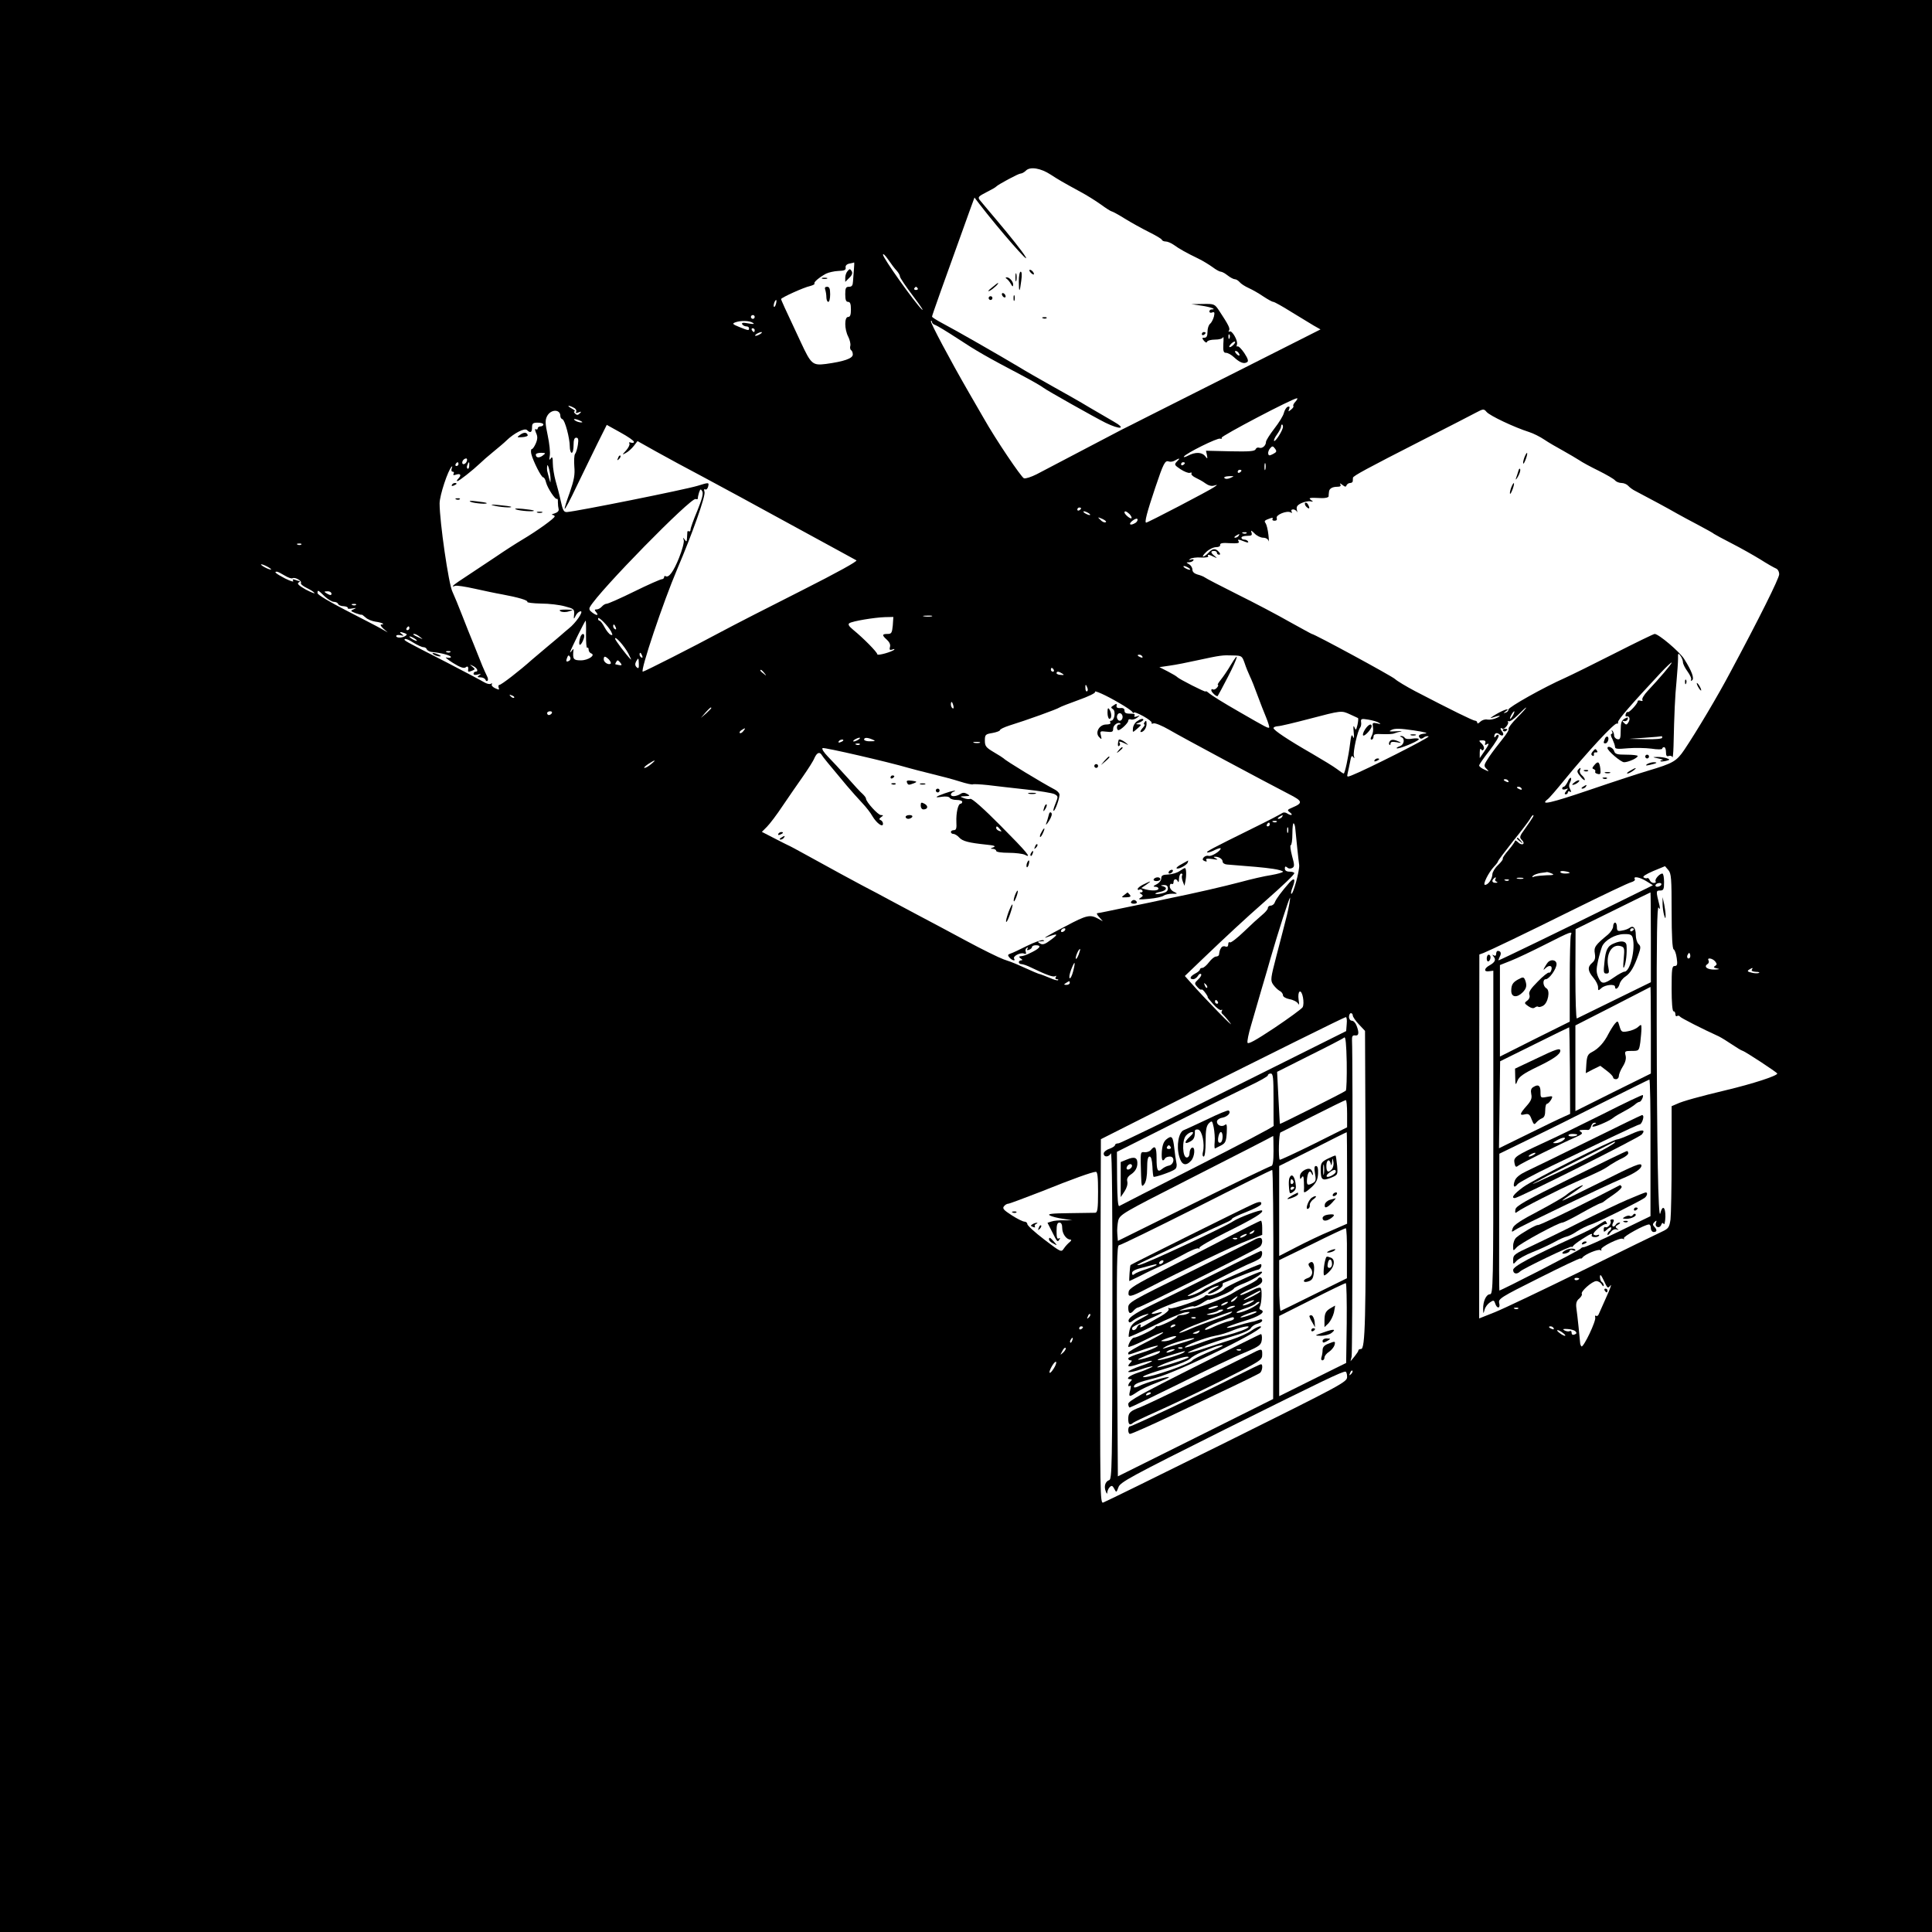 <?xml version="1.0" standalone="no"?>
<!DOCTYPE svg PUBLIC "-//W3C//DTD SVG 20010904//EN"
 "http://www.w3.org/TR/2001/REC-SVG-20010904/DTD/svg10.dtd">
<svg version="1.0" xmlns="http://www.w3.org/2000/svg"
 width="1024pt" height="1024pt" viewBox="0 0 1024 1024"
 preserveAspectRatio="xMidYMid meet">
<g transform="translate(0,1024) scale(0.1,-0.1)"
fill="#000000" stroke="none">
<path d="M0 5120 l0 -5120 5120 0 5120 0 0 5120 0 5120 -5120 0 -5120 0 0
-5120z m5568 4195 c43 -28 62 -39 159 -92 32 -17 80 -47 108 -67 27 -20 53
-36 56 -36 4 0 36 -17 71 -39 34 -21 92 -53 128 -71 36 -18 67 -36 68 -41 2
-5 11 -9 21 -9 9 0 28 -8 41 -17 30 -22 70 -44 130 -73 25 -12 59 -33 77 -46
17 -13 37 -24 43 -24 7 0 23 -9 37 -20 14 -11 31 -20 38 -20 7 0 18 -7 25 -15
7 -9 29 -23 49 -32 20 -9 55 -29 78 -45 23 -15 46 -28 52 -28 5 0 47 -23 93
-52 46 -28 100 -61 120 -73 l37 -21 -402 -203 c-221 -111 -452 -228 -514 -259
-61 -31 -122 -62 -135 -68 -20 -11 -316 -165 -454 -238 -28 -14 -58 -24 -67
-21 -15 7 -148 203 -214 320 -21 36 -56 97 -78 135 -101 175 -206 373 -201
378 3 3 6 1 6 -5 0 -6 8 -13 18 -16 9 -3 62 -35 117 -71 100 -66 154 -97 340
-195 55 -29 107 -59 115 -66 16 -13 270 -156 330 -186 78 -38 113 -33 42 7
-20 12 -77 45 -127 74 -49 30 -140 81 -201 115 -62 35 -138 78 -170 98 -100
60 -346 201 -406 232 -32 17 -58 33 -58 37 0 6 55 161 198 557 l27 74 25 -33
c107 -139 277 -333 245 -280 -17 28 -78 105 -154 195 -42 50 -82 97 -89 106
-10 14 -5 19 36 40 26 13 49 26 52 30 10 11 118 69 129 69 7 0 20 7 29 16 22
22 78 13 130 -21z m-816 -509 c10 -11 18 -25 18 -32 0 -6 32 -54 71 -105 39
-52 59 -82 44 -68 -39 38 -205 272 -205 289 0 8 12 -3 27 -25 15 -22 35 -49
45 -59z m-226 7 c-2 -21 -4 -50 -5 -65 -1 -21 -6 -28 -21 -28 -17 0 -20 -7
-20 -40 0 -29 4 -40 15 -40 11 0 15 -11 15 -40 0 -29 -4 -40 -15 -40 -20 0
-20 -65 1 -105 8 -16 13 -37 11 -47 -3 -10 -1 -21 4 -24 5 -3 9 -13 9 -23 0
-21 -47 -37 -142 -50 -71 -9 -79 -2 -133 114 -88 187 -105 225 -105 230 0 7
120 62 154 69 15 4 26 10 23 13 -7 6 25 33 62 53 13 6 42 13 65 14 32 1 40 5
38 18 -2 10 6 18 20 21 13 2 24 5 25 6 1 0 1 -16 -1 -36z m338 -101 c3 -5 -1
-9 -9 -9 -8 0 -12 4 -9 9 3 4 7 8 9 8 2 0 6 -4 9 -8z m-751 -82 c-3 -12 -8
-19 -11 -16 -5 6 5 36 12 36 2 0 2 -9 -1 -20z m-113 -70 c0 -5 -4 -10 -10 -10
-5 0 -10 5 -10 10 0 6 5 10 10 10 6 0 10 -4 10 -10z m-10 -31 c11 -7 4 -8 -24
-3 -28 5 -37 4 -32 -5 4 -6 14 -11 22 -11 8 0 14 -4 14 -10 0 -13 -2 -13 -52
7 -35 14 -38 18 -22 24 28 11 77 10 94 -2z m10 -39 c0 -5 -2 -10 -4 -10 -3 0
-8 5 -11 10 -3 6 -1 10 4 10 6 0 11 -4 11 -10z m30 -20 c-8 -5 -19 -10 -25
-10 -5 0 -3 5 5 10 8 5 20 10 25 10 6 0 3 -5 -5 -10z m2837 -358 c-10 -10 -15
-21 -12 -24 3 -3 -2 -11 -12 -19 -15 -12 -16 -12 -10 3 4 12 2 15 -8 12 -7 -3
-16 -17 -20 -32 -3 -15 -26 -52 -51 -84 -24 -31 -44 -63 -44 -70 0 -20 -20
-37 -36 -31 -8 3 -16 -1 -19 -8 -4 -11 -33 -13 -134 -11 l-129 3 5 -23 c4 -21
3 -22 -10 -5 -17 21 -52 22 -90 2 -15 -8 -25 -10 -22 -5 10 17 179 101 192 95
8 -2 11 0 8 5 -5 8 375 208 399 209 5 1 2 -7 -7 -17z m-3826 -33 c11 -5 16
-15 13 -21 -5 -8 -1 -9 12 -4 15 6 17 5 7 -5 -10 -10 -16 -10 -25 -1 -7 7 -8
12 -2 12 5 1 -2 7 -16 15 -29 16 -19 20 11 4z m-71 -44 c0 -8 5 -15 11 -17 13
-4 39 -100 39 -145 0 -18 5 -33 10 -33 6 0 10 18 10 40 0 28 4 40 14 40 11 0
13 -9 9 -37 -3 -21 -10 -43 -15 -49 -5 -7 -6 -36 -4 -66 4 -44 -1 -71 -24
-138 -17 -46 -29 -85 -27 -87 3 -2 31 51 63 119 32 67 82 168 109 224 l51 102
72 -40 c40 -22 72 -44 72 -50 0 -6 -7 -7 -16 -4 -9 3 -12 2 -8 -5 3 -6 -5 -22
-17 -36 -23 -25 -23 -25 -2 -14 12 6 31 23 42 37 l20 26 98 -55 c54 -30 166
-91 248 -134 83 -44 296 -160 475 -258 179 -97 331 -181 339 -185 8 -4 -96
-62 -290 -160 -167 -84 -360 -183 -429 -220 -141 -76 -405 -210 -413 -210 -16
0 108 369 183 545 78 183 151 387 144 408 -4 12 -2 17 4 13 5 -3 12 3 15 14 6
24 5 24 -56 5 -70 -21 -638 -135 -692 -139 -17 -1 -22 9 -33 59 -7 33 -20 82
-28 109 -7 26 -14 67 -14 90 0 32 -3 38 -11 26 -8 -12 -9 -8 -5 15 3 17 -2 65
-11 107 -14 65 -14 82 -3 103 20 37 70 37 70 0z m4909 22 c16 -20 147 -82 226
-107 22 -7 58 -25 80 -40 22 -15 67 -41 100 -59 32 -18 71 -41 85 -50 14 -10
60 -35 103 -56 42 -21 82 -44 88 -52 6 -7 22 -13 34 -13 12 0 28 -7 35 -15 7
-8 24 -21 39 -28 71 -37 180 -96 216 -117 22 -12 74 -41 115 -62 41 -22 80
-43 85 -48 6 -4 48 -27 95 -51 47 -24 114 -62 150 -84 36 -23 73 -44 83 -48
10 -4 17 -17 17 -31 0 -21 -107 -236 -260 -521 -65 -123 -177 -311 -242 -408
-42 -62 -59 -72 -193 -112 -44 -13 -182 -58 -308 -101 -209 -71 -267 -84 -225
-51 9 6 49 53 89 102 119 146 268 307 279 300 4 -3 7 1 6 8 -1 12 73 97 226
261 32 34 58 58 58 54 0 -8 -65 -84 -127 -150 -19 -20 -32 -42 -28 -47 3 -7 0
-8 -9 -5 -9 3 -16 2 -16 -3 0 -13 -47 -63 -53 -57 -2 3 -7 -2 -10 -10 -4 -9
-1 -15 5 -13 15 3 20 -15 8 -33 -8 -12 -11 -13 -22 -2 -11 11 -10 13 1 10 7
-2 16 3 18 10 4 11 1 12 -16 3 -17 -10 -21 -21 -21 -62 0 -43 -3 -50 -17 -47
-10 2 -18 11 -18 20 0 9 -4 20 -9 25 -5 4 -6 3 -2 -4 4 -7 3 -13 -3 -13 -5 0
-4 -12 5 -27 7 -16 14 -34 14 -42 0 -11 14 -12 68 -7 37 3 93 2 125 -2 31 -5
57 -5 57 0 0 4 5 8 10 8 6 0 10 -12 10 -26 0 -19 4 -25 14 -21 8 3 17 1 20 -6
2 -7 5 20 6 58 4 176 8 266 16 345 4 47 8 100 8 119 -1 30 1 32 13 15 7 -10
13 -25 13 -34 0 -9 11 -31 25 -50 13 -18 22 -38 18 -43 -3 -6 -1 -7 5 -3 14 8
-1 50 -42 114 -24 38 -135 132 -156 132 -5 0 -100 -46 -212 -103 -112 -57
-230 -115 -263 -130 -113 -50 -300 -155 -300 -168 0 -7 -7 -14 -15 -16 -13 -4
-13 -3 0 6 31 22 -9 10 -51 -15 -24 -14 -35 -23 -24 -19 40 14 59 15 30 1 -16
-8 -39 -12 -51 -10 -12 3 -28 -2 -38 -11 -9 -9 -16 -12 -16 -6 0 6 -5 11 -11
11 -11 0 -123 55 -319 157 -47 25 -94 53 -106 64 -17 16 -428 239 -441 239 -2
0 -54 29 -116 63 -61 35 -186 101 -277 146 -90 45 -169 86 -175 91 -5 4 -22
11 -38 15 -17 5 -27 14 -27 26 0 10 -8 23 -17 28 -17 10 -17 10 -1 11 9 0 20
4 23 10 4 6 -1 7 -12 4 -14 -4 -15 -4 -4 4 7 5 33 9 57 7 24 -1 41 2 38 6 -7
12 3 11 29 -2 20 -9 20 -9 5 4 -22 17 -23 27 -3 27 8 0 15 -4 15 -10 0 -5 5
-10 11 -10 8 0 8 5 -1 15 -17 20 -33 19 -55 -5 -10 -11 -23 -20 -28 -20 -5 0
2 11 17 25 15 14 38 25 52 25 14 0 23 5 21 12 -1 9 13 12 52 9 37 -2 51 0 47
8 -9 14 -4 14 29 1 17 -7 24 -7 20 0 -3 6 -13 10 -21 10 -8 0 -14 5 -14 10 0
6 13 10 30 10 24 0 28 3 23 18 -5 13 -1 12 16 -5 12 -13 33 -23 46 -23 14 0
26 -7 29 -17 2 -10 2 5 -1 32 -3 28 -10 55 -15 62 -9 12 -6 15 25 26 11 4 16
3 12 -3 -3 -6 1 -10 10 -10 11 0 15 5 12 14 -7 17 55 42 74 30 8 -4 9 -3 5 4
-4 7 -1 12 8 12 8 0 17 -6 20 -12 3 -7 3 -3 0 9 -4 17 1 25 23 36 15 7 37 12
48 10 16 -3 17 -2 5 6 -18 13 -10 14 53 11 20 -1 38 3 39 9 0 6 1 17 2 24 1
17 17 27 44 27 16 0 21 4 16 13 -5 7 0 6 11 -3 14 -11 19 -12 22 -2 3 6 11 12
19 12 8 0 14 5 14 10 0 6 1 13 1 18 2 10 72 48 364 197 143 73 274 140 290
149 36 19 40 20 54 3z m-4804 -47 c13 -6 15 -9 5 -9 -8 0 -22 4 -30 9 -18 12
-2 12 25 0z m-195 -20 c0 -5 -7 -10 -15 -10 -8 0 -15 -5 -15 -11 0 -5 -5 -7
-10 -4 -6 4 -5 -4 1 -19 9 -19 9 -32 -1 -56 -7 -16 -16 -30 -21 -30 -5 0 -6
-12 -3 -26 10 -39 53 -124 63 -124 5 0 12 -12 15 -26 8 -32 51 -96 58 -88 3 3
6 -5 5 -18 0 -13 2 -29 4 -37 2 -9 -6 -17 -21 -22 -14 -4 -19 -7 -12 -8 6 -1
12 -4 12 -8 0 -10 -95 -78 -171 -123 -32 -19 -96 -60 -141 -91 -46 -31 -116
-77 -155 -103 -68 -44 -90 -62 -60 -51 6 3 53 -4 102 -15 50 -11 115 -25 145
-30 87 -16 140 -32 135 -40 -3 -4 30 -8 73 -9 42 0 100 -7 127 -15 46 -12 50
-15 48 -42 -3 -28 -2 -28 9 -6 6 12 18 22 26 22 16 0 -26 -62 -63 -91 -11 -9
-30 -25 -41 -35 -12 -11 -44 -37 -70 -59 -26 -22 -64 -54 -84 -71 -67 -60
-163 -134 -173 -134 -5 0 -7 -7 -4 -15 5 -12 2 -12 -18 -3 -13 6 -22 15 -18
21 3 6 1 7 -5 3 -6 -4 -22 0 -34 7 -13 8 -102 55 -198 105 -235 120 -231 118
-224 125 4 3 24 -5 45 -19 21 -13 45 -24 53 -24 8 0 16 -5 18 -11 2 -6 13 -12
23 -14 54 -5 105 -19 105 -27 0 -5 -10 -6 -22 -3 -13 4 2 -9 32 -28 38 -24 59
-31 68 -24 11 9 16 3 13 -15 -1 -10 3 -10 23 -2 15 6 15 8 -1 21 -16 13 -16
13 5 3 22 -11 30 -30 12 -30 -5 0 -10 -5 -10 -11 0 -6 9 -8 23 -4 17 5 19 4 7
-4 -12 -9 -11 -11 7 -11 12 0 23 -6 26 -12 2 -7 7 -10 11 -6 4 3 3 14 -3 25
-5 10 -16 34 -24 53 -8 19 -28 69 -44 110 -17 41 -46 113 -64 160 -18 47 -41
102 -51 124 -20 39 -68 371 -68 468 0 42 44 175 64 195 4 4 4 0 0 -10 -3 -10
-1 -17 6 -17 6 0 8 -5 4 -11 -4 -8 0 -9 15 -4 23 7 28 -4 9 -23 -7 -7 -8 -12
-4 -12 9 0 82 58 120 94 12 12 43 39 70 61 27 22 59 49 70 60 41 40 97 68 109
56 18 -18 27 -13 27 14 0 21 5 25 30 25 17 0 30 -4 30 -10z m3920 -12 c0 -18
-40 -81 -47 -75 -3 3 4 19 16 35 12 17 21 35 21 41 0 6 2 11 5 11 3 0 5 -6 5
-12z m-52 -144 c-19 -10 -24 -10 -26 1 -2 8 3 21 10 29 11 13 15 13 26 -2 10
-14 9 -18 -10 -28z m-3872 -9 c-19 -14 -36 -12 -36 6 0 5 12 9 28 9 26 -1 26
-1 8 -15z m-402 -30 c-6 -16 -24 -21 -24 -7 0 11 11 22 21 22 5 0 6 -7 3 -15z
m3764 -1 c-15 -16 -14 -19 19 -41 20 -13 42 -22 50 -19 8 3 11 1 8 -4 -3 -5 7
-15 22 -22 15 -7 39 -20 52 -30 15 -11 32 -16 45 -12 21 6 21 6 1 -8 -25 -18
-351 -188 -360 -188 -10 0 4 54 48 185 44 131 52 146 72 139 8 -3 22 -1 32 5
26 15 30 13 11 -5z m-3808 -14 c0 -5 -5 -10 -11 -10 -5 0 -7 5 -4 10 3 6 8 10
11 10 2 0 4 -4 4 -10z m57 -9 c0 -11 -5 -18 -9 -15 -4 3 -5 11 -1 19 7 21 12
19 10 -4z m3793 15 c0 -3 -4 -8 -10 -11 -5 -3 -10 -1 -10 4 0 6 5 11 10 11 6
0 10 -2 10 -4z m427 -33 c-3 -10 -5 -4 -5 12 0 17 2 24 5 18 2 -7 2 -21 0 -30z
m-3789 -53 c0 -26 0 -25 -18 45 -1 6 -1 17 0 25 3 20 18 -38 18 -70z m3662 46
c0 -3 -4 -8 -10 -11 -5 -3 -10 -1 -10 4 0 6 5 11 10 11 6 0 10 -2 10 -4z m-58
-39 c-14 -6 -26 -7 -32 -1 -5 5 4 9 23 10 30 1 30 1 9 -9z m-2826 -174 c-20
-47 -36 -92 -36 -100 0 -8 -4 -12 -9 -9 -5 3 -9 0 -8 -7 0 -6 -1 -21 -2 -32
-1 -17 -3 -18 -12 -5 -9 13 -10 12 -5 -3 3 -10 -8 -52 -25 -94 -29 -72 -54
-107 -71 -97 -5 3 -8 0 -8 -5 0 -6 -6 -11 -12 -11 -7 0 -73 -29 -146 -65 -73
-36 -139 -65 -146 -65 -8 0 -19 -7 -26 -15 -7 -8 -19 -15 -27 -15 -13 0 -13
-3 -3 -15 16 -19 1 -19 -23 0 -13 9 -16 18 -10 28 47 84 536 582 560 572 7 -2
12 -1 12 3 -1 4 2 18 6 31 7 20 9 21 17 7 7 -12 -1 -41 -26 -103z m2034 13 c0
-3 -4 -8 -10 -11 -5 -3 -10 -1 -10 4 0 6 5 11 10 11 6 0 10 -2 10 -4z m40 -26
c8 -5 11 -10 5 -10 -5 0 -17 5 -25 10 -8 5 -10 10 -5 10 6 0 17 -5 25 -10z
m217 -5 c8 -9 13 -19 10 -22 -6 -5 -37 21 -37 31 0 10 11 6 27 -9z m-127 -43
c-7 -3 -19 3 -28 13 -16 15 -15 16 12 4 15 -7 23 -15 16 -17z m159 -3 c-27
-17 -41 -9 -18 10 14 11 26 15 28 9 2 -6 -3 -14 -10 -19z m588 -55 c-3 -3 -12
-4 -19 -1 -8 3 -5 6 6 6 11 1 17 -2 13 -5z m-42 -14 c-3 -5 -12 -10 -18 -10
-7 0 -6 4 3 10 19 12 23 12 15 0z m-4968 -46 c-3 -3 -12 -4 -19 -1 -8 3 -5 6
6 6 11 1 17 -2 13 -5z m-177 -119 c14 -8 21 -14 15 -14 -5 0 -21 6 -35 14 -14
8 -20 14 -15 14 6 0 21 -6 35 -14z m4880 -5 c8 -5 11 -10 5 -10 -5 0 -17 5
-25 10 -8 5 -10 10 -5 10 6 0 17 -5 25 -10z m-4792 -40 c18 -11 37 -18 42 -15
13 8 52 -14 45 -25 -3 -5 10 -16 30 -26 19 -9 38 -21 42 -27 3 -5 -17 3 -46
18 -35 20 -48 31 -39 37 7 4 10 8 6 8 -3 0 -14 3 -24 7 -12 4 -15 3 -10 -6 5
-7 -15 -1 -43 13 -47 25 -62 36 -43 36 4 0 22 -9 40 -20z m212 -110 c17 -16
39 -30 50 -30 10 0 20 -5 22 -11 2 -6 15 -12 30 -12 14 -1 24 -6 21 -10 -2 -4
8 -5 24 -2 22 4 24 3 8 -4 -19 -8 -18 -10 10 -21 17 -6 31 -10 31 -8 1 2 11
-5 22 -15 10 -10 34 -19 52 -22 32 -4 55 -15 31 -15 -7 0 -3 -9 10 -21 l24
-21 -35 20 c-19 11 -103 54 -186 97 -86 44 -151 83 -151 91 0 19 2 18 37 -16z
m37 13 c0 -8 -6 -9 -19 -2 -10 5 -18 11 -18 12 0 2 8 3 18 3 10 0 19 -6 19
-13z m130 -59 c-3 -3 -12 -4 -19 -1 -8 3 -5 6 6 6 11 1 17 -2 13 -5z m3051
-61 c-10 -2 -28 -2 -40 0 -13 2 -5 4 17 4 22 1 32 -1 23 -4z m-1699 -80 c9
-19 9 -22 -3 -17 -7 3 -22 21 -32 40 -10 19 -22 34 -26 34 -5 0 -8 5 -8 12 0
14 52 -38 69 -69z m1493 32 c-4 -40 -7 -45 -28 -45 -30 0 -30 -7 -3 -31 13
-12 20 -26 16 -38 -4 -15 -1 -18 12 -14 9 4 14 4 11 0 -11 -12 -90 -34 -90
-25 0 11 -73 85 -128 130 -23 19 -29 29 -20 35 17 11 131 30 188 32 l45 1 -3
-45z m-1626 -49 c0 -41 2 -72 6 -69 5 2 8 -2 8 -11 0 -8 6 -16 13 -19 26 -9
-15 -37 -54 -37 -39 0 -44 6 -40 50 2 13 1 13 -9 0 -6 -8 -10 -10 -8 -5 7 21
78 165 82 165 2 0 3 -33 2 -74z m158 38 c3 -8 2 -12 -4 -9 -6 3 -10 10 -10 16
0 14 7 11 14 -7z m-1094 -4 c0 -5 -5 -10 -11 -10 -5 0 -7 5 -4 10 3 6 8 10 11
10 2 0 4 -4 4 -10z m-25 -26 c13 -5 14 -8 3 -15 -17 -11 -48 -11 -48 0 0 5 10
7 23 4 18 -4 19 -3 7 6 -17 12 -10 14 15 5z m81 -20 c18 -14 18 -14 -6 -3 -31
14 -36 19 -24 19 6 0 19 -7 30 -16z m-16 -20 c0 -2 -9 0 -20 6 -11 6 -20 13
-20 16 0 2 9 0 20 -6 11 -6 20 -13 20 -16z m1120 -67 c12 -23 18 -37 13 -32
-25 25 -83 103 -83 110 0 16 47 -36 70 -78z m-943 7 c-3 -3 -12 -4 -19 -1 -8
3 -5 6 6 6 11 1 17 -2 13 -5z m1017 -20 c3 -8 2 -12 -4 -9 -6 3 -10 10 -10 16
0 14 7 11 14 -7z m-387 -26 c-15 -9 -19 -4 -11 16 5 14 9 15 15 5 5 -8 3 -17
-4 -21z m3038 22 c3 -6 -1 -7 -9 -4 -18 7 -21 14 -7 14 6 0 13 -4 16 -10z
m542 -35 c7 -22 20 -53 28 -70 8 -16 26 -61 40 -100 14 -38 35 -92 46 -118 11
-27 18 -51 16 -53 -5 -5 -15 0 -157 82 -89 51 -147 87 -167 104 -7 6 -13 8
-13 5 0 -6 -141 66 -150 76 -3 4 -25 17 -50 30 l-45 23 55 8 c30 4 96 17 145
28 125 27 134 28 189 26 48 -1 49 -2 63 -41z m-3370 20 c8 -9 13 -19 10 -22
-10 -10 -37 6 -37 22 0 19 7 19 27 0z m159 -24 c1 -23 -2 -26 -11 -18 -9 8
-10 18 -4 30 13 23 14 22 15 -12z m-97 5 c11 -14 6 -15 -27 -7 -4 1 8 21 12
21 2 0 9 -6 15 -14z m2296 -36 c3 -5 1 -10 -4 -10 -6 0 -11 5 -11 10 0 6 2 10
4 10 3 0 8 -4 11 -10z m-1534 -17 c13 -16 12 -17 -3 -4 -10 7 -18 15 -18 17 0
8 8 3 21 -13z m1579 -3 c12 -7 10 -9 -8 -7 -12 0 -22 5 -22 9 0 11 12 10 30
-2z m133 -75 c4 -8 3 -16 -1 -19 -4 -3 -9 4 -9 15 -2 23 3 25 10 4z m169 -81
c35 -20 66 -41 70 -48 4 -6 8 -7 8 -3 0 5 22 -4 50 -19 27 -15 47 -31 44 -35
-3 -5 2 -6 10 -3 8 3 45 -12 83 -34 68 -40 509 -276 635 -341 73 -37 75 -47
18 -71 -28 -12 -29 -14 -13 -26 20 -15 6 -19 -17 -4 -8 5 -19 5 -25 0 -5 -4
-75 -41 -155 -80 -225 -111 -250 -125 -241 -128 5 -2 23 4 40 13 17 8 31 12
31 8 -1 -14 -51 -45 -65 -39 -7 2 -18 -1 -25 -8 -8 -10 -7 -15 5 -20 10 -4 14
-2 9 5 -5 8 4 10 32 6 27 -5 33 -4 19 3 -11 5 -15 9 -8 9 21 2 43 -11 43 -25
0 -8 10 -15 23 -16 139 -11 190 -15 245 -23 28 -4 52 -11 52 -15 0 -4 -28 -12
-62 -18 -35 -5 -108 -22 -163 -37 -92 -24 -228 -56 -395 -90 -36 -8 -130 -28
-210 -44 -80 -17 -149 -31 -154 -31 -5 0 -1 -10 10 -21 l19 -22 -25 14 c-42
23 -61 19 -170 -39 -104 -54 -133 -72 -95 -57 51 19 57 15 18 -14 -34 -26 -46
-30 -60 -22 -16 9 -15 11 7 12 15 1 19 3 9 6 -9 2 -47 -11 -85 -30 -38 -19
-77 -38 -88 -41 -15 -5 -16 -9 -6 -21 14 -16 35 -21 25 -6 -8 13 33 34 52 27
11 -4 13 -2 10 9 -4 8 -1 17 5 21 7 4 8 3 4 -4 -5 -8 -2 -10 8 -6 9 3 16 10
16 15 0 5 9 9 20 9 31 0 24 -14 -17 -35 -36 -18 -43 -21 -68 -24 -5 -1 -3 -6
5 -11 10 -6 11 -10 3 -10 -7 0 -13 -4 -13 -10 0 -5 6 -10 14 -10 8 0 31 -8 53
-19 79 -38 115 -51 125 -45 7 4 8 2 4 -4 -4 -7 -2 -12 5 -12 7 0 10 -2 7 -5
-3 -3 -22 2 -44 12 -21 9 -43 17 -49 19 -9 1 -34 12 -130 55 -11 5 -40 16 -65
24 -25 9 -115 53 -200 99 -85 46 -200 107 -255 136 -55 29 -122 65 -150 80
-27 15 -93 50 -145 77 -95 51 -112 60 -290 158 -52 29 -99 54 -105 56 -5 2
-38 19 -73 37 l-64 33 27 27 c15 15 53 65 84 112 32 47 80 117 107 155 27 39
55 82 61 98 14 30 28 34 40 13 8 -12 26 -35 131 -160 24 -28 60 -69 81 -91 21
-22 46 -54 55 -71 22 -37 56 -62 56 -40 0 8 -6 17 -12 19 -10 4 -9 8 2 16 13
9 13 11 -1 11 -15 0 -79 70 -79 87 0 5 -8 15 -17 24 -10 8 -47 48 -83 89 -36
40 -82 90 -103 111 -20 21 -33 40 -27 44 8 5 350 -74 455 -105 17 -5 71 -19
120 -31 50 -12 118 -30 152 -41 34 -11 66 -18 70 -15 4 2 40 0 78 -4 39 -5
129 -15 201 -23 73 -8 141 -19 153 -25 20 -11 20 -13 6 -48 -8 -20 -14 -38
-11 -40 7 -7 36 76 31 89 -3 8 -14 18 -24 23 -72 38 -261 153 -271 165 -3 3
-26 18 -52 33 -42 25 -48 32 -48 62 0 31 3 34 40 40 22 4 40 11 40 15 0 5 21
15 48 24 94 29 257 88 267 96 6 4 52 22 102 40 51 18 90 37 87 42 -9 13 57
-16 128 -58z m-3207 28 c-3 -3 -11 0 -18 7 -9 10 -8 11 6 5 10 -3 15 -9 12
-12z m2328 -42 c3 -11 1 -18 -4 -14 -5 3 -9 12 -9 20 0 20 7 17 13 -6z m-1283
-13 c0 -2 -12 -14 -27 -28 l-28 -24 24 28 c23 25 31 32 31 24z m4272 -50 c-29
-29 -49 -56 -46 -60 4 -4 -11 -28 -32 -54 -22 -27 -54 -69 -71 -94 -29 -44
-30 -48 -14 -64 15 -15 14 -16 -11 -4 -16 7 -28 16 -28 22 0 5 25 41 55 79 30
39 52 75 48 80 -3 6 -9 5 -14 -3 -5 -8 -9 -9 -9 -3 0 18 13 24 27 12 18 -15
29 -2 13 17 -10 13 -8 21 3 13 9 -7 36 25 30 35 -3 5 -2 7 4 4 5 -3 27 12 48
33 22 22 41 40 44 40 3 0 -18 -24 -47 -53z m-5117 23 c-3 -5 -10 -10 -16 -10
-5 0 -9 5 -9 10 0 6 7 10 16 10 8 0 12 -4 9 -10z m4232 -7 c21 -10 40 -18 41
-19 2 -2 1 -18 -3 -36 -7 -29 -9 -31 -16 -13 -6 13 -7 5 -4 -25 3 -30 2 -38
-4 -25 -6 16 -10 8 -15 -35 -9 -73 -28 -160 -34 -160 -3 0 -19 11 -36 24 -17
13 -76 49 -131 81 -129 74 -205 125 -205 136 0 5 10 9 23 10 12 0 87 18 167
39 172 45 169 45 217 23z m863 -3 c-6 -11 -13 -20 -16 -20 -2 0 0 9 6 20 6 11
13 20 16 20 2 0 0 -9 -6 -20z m-711 -41 c12 -7 9 -8 -10 -3 -24 5 -26 3 -22
-19 3 -14 0 -34 -6 -46 -8 -14 -8 -21 -1 -21 5 0 10 7 10 16 0 13 10 15 48 13
26 -1 54 0 62 4 8 3 24 8 35 10 11 3 0 3 -25 1 -38 -2 -42 -1 -23 8 17 8 47 7
115 -3 60 -9 81 -15 61 -17 -32 -3 -40 -11 -26 -25 3 -4 12 -2 19 4 7 6 19 9
26 6 11 -4 -333 -178 -411 -208 -21 -8 -23 -7 -18 13 3 13 9 40 13 61 5 29 9
35 16 25 7 -10 8 -8 4 5 -6 19 19 134 34 152 4 6 6 18 4 29 -2 16 2 18 38 12
23 -4 48 -11 57 -17z m-3369 -44 c-7 -9 -15 -13 -19 -10 -3 3 1 10 9 15 21 14
24 12 10 -5z m4870 -35 c0 -6 -35 -9 -87 -8 l-88 2 85 6 c47 3 86 7 88 8 1 1
2 -2 2 -8z m-4260 -10 c-8 -5 -19 -10 -25 -10 -5 0 -3 5 5 10 8 5 20 10 25 10
6 0 3 -5 -5 -10z m75 0 c17 -7 15 -9 -12 -9 -18 -1 -33 4 -33 9 0 12 17 12 45
0z m-155 -4 c0 -2 -7 -7 -16 -10 -8 -3 -12 -2 -9 4 6 10 25 14 25 6z m3402
-15 c-3 -9 -1 -12 6 -7 18 11 15 1 -11 -37 l-24 -35 0 29 c0 17 4 25 7 18 6
-8 9 -8 14 0 4 6 0 18 -8 27 -20 19 -20 20 3 20 12 0 17 -5 13 -15z m-2679 2
c-7 -2 -21 -2 -30 0 -10 3 -4 5 12 5 17 0 24 -2 18 -5z m-636 -9 c-3 -3 -12
-4 -19 -1 -8 3 -5 6 6 6 11 1 17 -2 13 -5z m-1106 -104 c-13 -11 -28 -20 -35
-20 -6 0 3 9 19 20 38 25 47 25 16 0z m4544 -90 c3 -6 -1 -7 -9 -4 -18 7 -21
14 -7 14 6 0 13 -4 16 -10z m70 -40 c3 -6 -1 -7 -9 -4 -18 7 -21 14 -7 14 6 0
13 -4 16 -10z m-1270 -150 c-3 -5 -12 -10 -18 -10 -7 0 -6 4 3 10 19 12 23 12
15 0z m1329 -2 c-4 -7 -22 -34 -40 -59 -30 -41 -32 -47 -18 -61 10 -10 12 -18
6 -22 -6 -3 -18 1 -26 10 -9 8 -16 12 -16 7 0 -4 -15 -26 -34 -48 -19 -22 -33
-42 -31 -46 3 -3 -9 -19 -25 -34 -17 -16 -30 -38 -30 -49 -1 -25 -22 -56 -39
-56 -14 0 18 65 48 97 12 12 21 25 21 28 0 4 36 51 79 106 44 54 85 108 91
119 6 11 13 20 16 20 3 0 2 -6 -2 -12z m-1357 -24 c-3 -3 -12 -4 -19 -1 -8 3
-5 6 6 6 11 1 17 -2 13 -5z m-37 -14 c0 -5 -5 -10 -11 -10 -5 0 -7 5 -4 10 3
6 8 10 11 10 2 0 4 -4 4 -10z m135 -18 c4 -43 17 -170 21 -197 3 -28 -33 -161
-42 -152 -3 2 0 16 6 31 18 47 12 58 -15 29 -42 -48 -71 -87 -78 -105 -3 -10
-13 -18 -22 -18 -8 0 -15 -6 -15 -13 0 -7 -14 -23 -31 -37 -17 -14 -60 -53
-96 -88 -35 -34 -69 -60 -74 -57 -5 4 -9 -1 -9 -10 0 -11 -5 -15 -15 -12 -8 4
-18 1 -22 -6 -8 -12 -9 -17 -12 -37 0 -5 -8 -10 -16 -10 -8 0 -24 -13 -37 -30
-12 -16 -28 -30 -35 -30 -7 0 -13 -4 -13 -8 0 -5 -11 -15 -25 -22 -28 -15 -33
-30 -10 -30 7 0 18 8 24 17 5 10 13 14 17 10 4 -4 -3 -17 -15 -28 -21 -20 -21
-22 -5 -40 9 -11 19 -17 22 -14 3 3 12 -5 21 -18 9 -12 14 -22 12 -22 -2 0 11
-17 29 -37 18 -21 38 -35 43 -31 6 3 7 1 3 -5 -3 -6 -2 -13 3 -16 5 -4 24 -25
42 -49 30 -39 -138 133 -209 214 l-32 36 98 94 c121 116 228 215 318 294 110
97 164 149 164 157 0 4 -11 8 -25 8 -16 0 -25 6 -25 16 0 12 3 14 13 6 7 -7
18 -7 27 -2 12 7 11 17 -2 64 -8 31 -11 56 -7 56 5 0 9 28 9 62 0 34 3 58 7
54 4 -3 7 -14 8 -24z m-38 -24 c-3 -7 -5 -2 -5 12 0 14 2 19 5 13 2 -7 2 -19
0 -25z m2033 -418 c0 -131 4 -200 11 -202 5 -2 13 -22 16 -46 5 -34 3 -42 -11
-42 -14 0 -16 -16 -16 -120 0 -73 4 -120 10 -120 6 0 10 -7 10 -16 0 -8 4 -13
9 -9 5 3 12 2 15 -3 4 -7 120 -66 206 -105 14 -7 45 -26 70 -43 25 -17 50 -32
55 -33 14 -3 184 -115 185 -121 0 -12 -128 -54 -275 -89 -134 -32 -229 -58
-257 -72 l-28 -12 0 -277 c0 -153 -3 -298 -6 -324 -6 -41 -11 -48 -43 -63 -20
-9 -209 -101 -421 -206 -212 -104 -422 -204 -467 -222 l-83 -33 0 964 1 965
22 8 c41 17 211 98 485 234 150 74 284 138 298 141 14 4 22 11 19 16 -11 18
27 11 62 -11 l34 -21 -193 -95 c-285 -141 -620 -303 -625 -303 -2 0 1 8 6 19
10 18 6 31 -11 31 -4 0 -8 -7 -8 -16 0 -9 -5 -12 -12 -8 -10 6 -10 5 -1 -7 13
-16 7 -29 -21 -45 -30 -16 -33 -36 -5 -32 l24 3 0 -857 c0 -815 -1 -858 -18
-858 -20 0 -37 -38 -36 -78 1 -27 1 -27 8 -3 3 13 16 30 28 38 19 13 22 12 28
-6 9 -29 29 -27 21 3 -5 22 7 30 211 132 119 60 218 107 220 104 2 -3 7 0 11
5 12 17 83 46 94 39 6 -4 8 -3 5 3 -8 12 101 66 115 57 6 -4 8 -3 5 3 -5 9
111 73 133 73 6 0 10 -9 10 -20 0 -11 7 -20 15 -20 18 0 19 12 3 28 -9 9 -9
15 1 25 11 10 13 9 8 -5 -8 -22 19 -32 28 -10 4 11 8 13 13 5 4 -7 8 11 9 38
1 53 -16 64 -27 18 -11 -41 -18 360 -19 1011 -1 450 2 621 10 610 8 -12 9 -10
5 10 -20 78 -19 80 3 80 18 0 21 6 21 45 0 25 -4 45 -9 45 -15 0 -42 -31 -36
-41 4 -5 -1 -9 -10 -9 -8 0 -18 7 -21 15 -4 8 -9 13 -13 11 -4 -3 -12 -1 -19
3 -8 5 11 17 50 34 l63 26 18 -21 c15 -18 17 -44 17 -218z m-540 204 c0 -2
-11 -4 -25 -4 -14 0 -25 4 -25 9 0 4 11 6 25 3 14 -2 25 -6 25 -8z m-95 -4
c15 -6 9 -9 -27 -9 -25 -1 -55 -4 -65 -7 -12 -5 -15 -4 -8 4 6 6 24 12 40 15
17 2 32 4 35 5 3 0 14 -3 25 -8z m-299 -29 c-4 -5 0 -12 6 -14 8 -3 6 -6 -4
-6 -18 -1 -24 10 -11 22 9 10 15 8 9 -2z m147 2 c-7 -2 -21 -2 -30 0 -10 3 -4
5 12 5 17 0 24 -2 18 -5z m-76 -9 c-3 -3 -12 -4 -19 -1 -8 3 -5 6 6 6 11 1 17
-2 13 -5z m808 -24 c-3 -5 -13 -10 -21 -10 -8 0 -12 5 -9 10 3 6 13 10 21 10
8 0 12 -4 9 -10z m-55 -278 l0 -238 -192 -94 c-106 -52 -196 -96 -200 -98 -5
-2 -8 104 -8 235 l1 238 197 97 c108 54 198 97 200 98 1 0 2 -107 2 -238z
m-1929 117 c-12 -46 -36 -142 -55 -213 -31 -120 -33 -131 -19 -153 9 -13 24
-28 34 -34 11 -5 19 -16 19 -24 0 -8 15 -17 35 -21 19 -3 40 -14 45 -23 6 -11
7 -5 3 20 -3 21 -1 39 5 43 15 9 28 -63 16 -83 -6 -9 -73 -58 -149 -109 -101
-67 -141 -89 -143 -78 -2 9 6 48 18 88 12 40 37 127 56 193 20 66 41 140 48
165 40 138 101 329 104 322 1 -5 -6 -47 -17 -93z m-1176 -79 c-3 -5 -11 -10
-16 -10 -6 0 -7 5 -4 10 3 6 11 10 16 10 6 0 7 -4 4 -10z m2681 -26 c-3 -9 -6
-115 -6 -237 l0 -222 -185 -92 -185 -93 0 243 0 242 58 23 c31 12 113 51 182
86 140 71 145 72 136 50z m-2609 -104 c-7 -17 -13 -26 -15 -21 -3 10 15 51 22
51 3 0 -1 -14 -7 -30z m3239 -17 c-10 -10 -19 5 -10 18 6 11 8 11 12 0 2 -7 1
-15 -2 -18z m135 -19 c10 -13 10 -17 -1 -24 -10 -6 -7 -9 11 -13 17 -3 13 -5
-13 -6 -38 -1 -60 15 -38 29 7 4 9 13 6 19 -11 17 20 13 35 -5z m-3403 -52
c-6 -23 -14 -39 -18 -37 -5 3 -1 23 7 45 20 51 25 47 11 -8z m3597 8 c-4 -6 6
-10 22 -11 15 0 22 -3 15 -6 -7 -3 -25 -2 -39 2 -21 5 -24 8 -12 16 18 11 22
11 14 -1z m-3615 -70 c0 -5 -8 -10 -17 -10 -15 0 -16 2 -3 10 19 12 20 12 20
0z m728 -25 c-3 -3 -9 2 -12 12 -6 14 -5 15 5 6 7 -7 10 -15 7 -18z m2352
-225 l0 -230 -200 -99 -200 -100 0 227 0 227 198 101 c108 56 198 102 200 103
1 0 2 -102 2 -229z m-2295 150 c3 -5 1 -10 -4 -10 -6 0 -11 5 -11 10 0 6 2 10
4 10 3 0 8 -4 11 -10z m715 -72 c0 -7 15 -29 33 -48 l32 -34 3 -731 c2 -799
-2 -955 -24 -955 -8 0 -14 -3 -14 -7 0 -5 -10 -19 -21 -33 l-21 -25 6 25 c5
21 7 1581 2 1675 -1 23 3 29 17 27 19 -3 22 14 7 52 -5 14 -16 26 -25 26 -8 0
-15 9 -15 20 0 11 5 20 10 20 6 0 10 -6 10 -12z m-32 -45 l-3 -38 -595 -297
c-327 -164 -603 -298 -612 -298 -10 0 -18 -4 -18 -9 0 -5 -13 -14 -30 -20 -16
-5 -30 -17 -30 -25 0 -21 27 -20 38 1 6 11 9 -304 8 -855 -1 -799 -2 -873 -17
-877 -21 -7 -29 -34 -18 -60 5 -14 8 -15 8 -4 1 8 6 20 13 27 10 10 15 8 24
-9 11 -21 11 -21 22 8 9 27 61 55 563 306 533 265 621 307 640 307 5 0 9 -12
9 -28 0 -27 -23 -39 -637 -344 -351 -174 -646 -319 -656 -322 -16 -5 -17 43
-15 960 l3 966 410 207 c488 245 877 438 888 440 5 0 7 -16 5 -36z m1183 -248
l1 -229 -33 -15 c-19 -8 -104 -49 -189 -91 l-155 -76 3 230 3 231 182 90 c100
50 183 90 184 90 1 -1 3 -104 4 -230z m-1188 -106 c-8 -8 -347 -178 -349 -176
-1 1 -4 64 -8 139 l-7 137 173 87 c95 47 178 90 183 95 7 7 11 -38 13 -132 1
-78 -1 -146 -5 -150z m-383 -44 c0 -74 0 -138 1 -142 1 -5 -181 -100 -403
-213 -222 -113 -409 -208 -415 -212 -7 -6 -11 35 -12 140 l-1 147 302 152
c167 84 347 172 401 198 53 25 97 50 97 55 0 6 7 10 15 10 13 0 15 -22 15
-135z m1998 -258 l0 -363 -169 -82 c-93 -45 -176 -82 -183 -82 -8 0 -16 -4
-18 -8 -2 -7 -421 -222 -431 -222 -1 0 -2 163 -1 363 l1 362 154 75 c85 41
262 129 394 196 132 66 243 121 247 122 4 1 7 -161 6 -361z m-1608 181 l0 -73
-176 -88 c-97 -48 -179 -86 -181 -84 -8 8 -5 141 4 145 4 1 82 41 173 87 91
46 168 84 173 84 4 1 7 -32 7 -71z m0 -341 l0 -243 -87 -38 c-49 -20 -130 -59
-180 -85 l-93 -48 0 238 0 239 178 89 c97 50 178 90 180 90 1 1 2 -108 2 -242z
m-390 143 c0 -57 -4 -80 -12 -80 -7 -1 -193 -90 -413 -199 l-400 -198 -3 38
c-2 20 1 52 5 70 9 32 25 41 359 211 289 147 447 228 462 237 1 0 2 -35 2 -79z
m-1 -707 l-1 -608 -411 -205 -412 -205 -4 612 c-3 513 -1 613 10 613 8 0 192
90 409 199 217 110 398 200 403 200 4 1 7 -272 6 -606z m-929 489 c0 -89 -3
-109 -15 -110 -8 0 -70 -1 -137 -2 -93 -1 -118 -4 -104 -12 10 -6 42 -14 70
-18 l51 -8 -45 0 c-25 1 -55 -2 -66 -6 l-22 -7 25 -49 c27 -54 28 -56 39 -38
4 7 3 8 -4 4 -9 -5 -12 6 -12 38 0 34 4 46 15 46 10 0 15 -10 15 -29 0 -30 22
-61 43 -61 7 -1 6 -5 -3 -13 -9 -7 -23 -22 -31 -34 -14 -21 -15 -21 -104 47
-50 38 -90 75 -90 82 0 7 -7 13 -15 13 -8 0 -39 15 -68 34 -42 27 -50 36 -41
47 6 8 16 14 23 14 6 0 83 29 171 63 174 70 273 105 293 106 9 1 12 -27 12
-107z m1319 -324 l0 -133 -172 -85 c-94 -47 -175 -86 -179 -88 -4 -2 -8 58 -8
132 l0 137 173 84 c94 47 175 85 180 85 4 0 7 -60 6 -132z m1397 -171 c8 10
-2 -18 -22 -62 -20 -44 -38 -86 -41 -92 -3 -7 -9 -10 -14 -7 -5 3 -6 -1 -4 -8
7 -17 -63 -163 -73 -154 -4 4 -7 13 -7 19 -1 16 -14 144 -20 185 -3 24 1 38
15 49 10 9 17 20 14 25 -8 12 55 68 77 68 10 0 23 -8 28 -17 6 -10 11 -13 11
-6 0 6 -4 15 -10 18 -5 3 -10 16 -10 28 1 16 6 10 21 -21 19 -41 21 -43 35
-25z m-166 37 c0 -8 -19 -13 -24 -6 -3 5 1 9 9 9 8 0 15 -2 15 -3z m-1232
-236 l-3 -212 -55 -27 c-30 -15 -110 -55 -177 -88 l-123 -61 0 213 0 212 173
87 c94 48 175 87 180 87 4 1 6 -94 5 -211z m909 76 c-3 -3 -12 -4 -19 -1 -8 3
-5 6 6 6 11 1 17 -2 13 -5z m-2276 -47 c-10 -9 -11 -8 -5 6 3 10 9 15 12 12 3
-3 0 -11 -7 -18z m-31 -51 c0 -3 -4 -8 -10 -11 -5 -3 -10 -1 -10 4 0 6 5 11
10 11 6 0 10 -2 10 -4z m2495 -6 c3 -6 -1 -7 -9 -4 -18 7 -21 14 -7 14 6 0 13
-4 16 -10z m115 -16 c8 -8 7 -13 -4 -17 -10 -4 -16 -1 -16 9 0 8 -4 12 -10 9
-5 -3 -17 -2 -27 3 -13 8 -10 9 15 8 17 -1 36 -6 42 -12z m-66 -9 c11 -8 16
-15 10 -15 -5 0 -18 7 -28 15 -11 8 -16 15 -10 15 5 0 18 -7 28 -15z m-2601
-40 c-3 -9 -8 -14 -10 -11 -3 3 -2 9 2 15 9 16 15 13 8 -4z m-47 -63 c-18 -16
-18 -16 -6 6 6 13 14 21 18 18 3 -4 -2 -14 -12 -24z m-52 -87 c-23 -36 -30
-23 -8 15 10 17 20 26 22 21 2 -5 -4 -21 -14 -36z m1577 -28 c-10 -9 -11 -8
-5 6 3 10 9 15 12 12 3 -3 0 -11 -7 -18z"/>
<path d="M5462 8796 c7 -8 15 -12 17 -11 5 6 -10 25 -20 25 -5 0 -4 -6 3 -14z"/>
<path d="M5382 8770 c0 -19 2 -27 5 -17 2 9 2 25 0 35 -3 9 -5 1 -5 -18z"/>
<path d="M5400 8748 c0 -62 5 -60 13 5 4 28 3 47 -3 47 -6 0 -10 -23 -10 -52z"/>
<path d="M5336 8762 c6 -4 16 -16 22 -27 8 -15 11 -16 12 -4 0 17 -19 39 -34
39 -8 0 -7 -3 0 -8z"/>
<path d="M5255 8714 c-19 -15 -22 -21 -9 -15 18 9 52 41 43 41 -2 0 -17 -12
-34 -26z"/>
<path d="M5310 8681 c0 -5 5 -13 10 -16 6 -3 10 -2 10 4 0 5 -4 13 -10 16 -5
3 -10 2 -10 -4z"/>
<path d="M5372 8660 c0 -14 2 -19 5 -12 2 6 2 18 0 25 -3 6 -5 1 -5 -13z"/>
<path d="M5240 8660 c0 -5 5 -10 10 -10 6 0 10 5 10 10 0 6 -4 10 -10 10 -5 0
-10 -4 -10 -10z"/>
<path d="M6368 8620 c48 -7 83 -20 54 -20 -7 0 -12 -5 -12 -11 0 -6 7 -9 15
-5 12 4 14 0 9 -22 -4 -15 -13 -32 -20 -38 -8 -6 -14 -25 -14 -43 0 -22 -5
-31 -16 -31 -14 0 -14 -2 -3 -16 8 -10 15 -12 17 -5 2 6 21 11 42 11 22 0 40
5 43 13 2 6 3 -9 1 -35 -2 -39 1 -48 14 -48 10 0 28 -10 42 -23 31 -29 53 -37
69 -27 10 5 6 18 -14 49 -15 22 -31 38 -36 35 -5 -3 -6 2 -3 10 7 19 -26 77
-39 69 -6 -3 -7 -1 -3 5 7 11 -2 29 -52 105 -24 36 -26 37 -86 36 l-61 -1 53
-8z m149 -172 c-3 -8 -6 -5 -6 6 -1 11 2 17 5 13 3 -3 4 -12 1 -19z m23 -33
c-7 -8 -17 -15 -22 -15 -11 0 14 29 26 30 5 0 3 -7 -4 -15z m25 -46 c11 -16 1
-19 -13 -3 -7 8 -8 14 -3 14 5 0 13 -5 16 -11z"/>
<path d="M5528 8553 c7 -3 16 -2 19 1 4 3 -2 6 -13 5 -11 0 -14 -3 -6 -6z"/>
<path d="M6370 8469 c0 -5 5 -7 10 -4 6 3 10 8 10 11 0 2 -4 4 -10 4 -5 0 -10
-5 -10 -11z"/>
<path d="M4493 8804 c-7 -7 -13 -23 -13 -36 l0 -22 21 21 c15 14 19 26 13 36
-8 13 -11 13 -21 1z"/>
<path d="M4358 8763 c6 -2 18 -2 25 0 6 3 1 5 -13 5 -14 0 -19 -2 -12 -5z"/>
<path d="M4374 8704 c3 -9 6 -27 6 -40 0 -13 5 -24 10 -24 6 0 10 18 10 40 0
30 -4 40 -16 40 -11 0 -14 -5 -10 -16z"/>
<path d="M3276 7813 c-6 -14 -5 -15 5 -6 7 7 10 15 7 18 -3 3 -9 -2 -12 -12z"/>
<path d="M8079 7814 c-5 -15 -8 -29 -5 -31 2 -2 8 10 14 26 13 38 5 41 -9 5z"/>
<path d="M8048 7745 c-3 -11 -9 -29 -13 -40 -3 -11 1 -7 10 8 9 16 15 33 12
40 -2 6 -6 3 -9 -8z"/>
<path d="M8009 7654 c-5 -15 -8 -29 -5 -31 2 -2 8 10 14 26 13 38 5 41 -9 5z"/>
<path d="M6917 7574 c-3 -5 1 -15 9 -22 16 -14 18 -5 5 17 -5 7 -11 9 -14 5z"/>
<path d="M8931 6624 c0 -11 3 -14 6 -6 3 7 2 16 -1 19 -3 4 -6 -2 -5 -13z"/>
<path d="M9000 6600 c6 -11 13 -20 16 -20 2 0 0 9 -6 20 -6 11 -13 20 -16 20
-2 0 0 -9 6 -20z"/>
<path d="M8506 6324 c-8 -21 -8 -24 3 -24 12 0 22 28 12 35 -5 3 -12 -2 -15
-11z"/>
<path d="M8520 6275 c0 -14 71 -75 88 -75 22 0 72 22 72 33 0 4 -27 7 -59 7
-51 0 -61 3 -66 20 -5 17 -35 30 -35 15z"/>
<path d="M8441 6256 c-8 -10 -9 -16 -1 -21 6 -4 9 -1 8 7 -2 7 3 12 10 10 8
-1 11 2 7 8 -8 13 -10 13 -24 -4z"/>
<path d="M8720 6230 c0 -5 5 -10 10 -10 6 0 10 5 10 10 0 6 -4 10 -10 10 -5 0
-10 -4 -10 -10z"/>
<path d="M8790 6220 c19 -4 29 -8 21 -9 -8 0 -12 -3 -10 -6 3 -2 16 -1 29 2
22 6 23 7 4 14 -10 4 -32 7 -49 7 -29 -1 -29 -1 5 -8z"/>
<path d="M8449 6183 c-11 -13 -11 -17 -1 -20 6 -3 10 -8 7 -13 -3 -4 3 -10 13
-12 15 -4 17 0 14 29 -5 37 -13 41 -33 16z"/>
<path d="M8730 6190 c-11 -8 -7 -9 15 -4 37 8 45 14 19 14 -10 0 -26 -5 -34
-10z"/>
<path d="M8367 6163 c-11 -10 -8 -18 13 -43 11 -13 20 -18 20 -13 0 6 -7 16
-15 23 -9 7 -14 19 -11 27 6 14 3 17 -7 6z"/>
<path d="M8640 6155 c-14 -8 -20 -14 -14 -15 5 0 19 7 30 15 24 18 16 19 -16
0z"/>
<path d="M8398 6153 c7 -3 16 -2 19 1 4 3 -2 6 -13 5 -11 0 -14 -3 -6 -6z"/>
<path d="M8508 6143 c6 -2 18 -2 25 0 6 3 1 5 -13 5 -14 0 -19 -2 -12 -5z"/>
<path d="M8309 6096 c-7 -14 -16 -26 -21 -26 -4 0 -8 -4 -8 -10 0 -5 8 -6 18
-3 15 6 15 5 3 -10 -9 -11 -10 -17 -2 -17 6 0 11 5 11 11 0 5 5 7 11 3 8 -4 8
-1 1 13 -7 12 -7 24 0 37 5 9 7 20 4 23 -3 3 -11 -6 -17 -21z"/>
<path d="M8498 6113 c7 -3 16 -2 19 1 4 3 -2 6 -13 5 -11 0 -14 -3 -6 -6z"/>
<path d="M8346 6094 c-11 -8 -16 -14 -10 -14 13 0 39 18 34 24 -3 2 -14 -2
-24 -10z"/>
<path d="M8390 6070 c-9 -6 -10 -10 -3 -10 6 0 15 5 18 10 8 12 4 12 -15 0z"/>
<path d="M2756 7935 c-18 -13 -17 -14 12 -12 18 1 31 6 29 11 -5 16 -21 16
-41 1z"/>
<path d="M2395 7670 c-3 -6 1 -7 9 -4 18 7 21 14 7 14 -6 0 -13 -4 -16 -10z"/>
<path d="M2418 7593 c7 -3 16 -2 19 1 4 3 -2 6 -13 5 -11 0 -14 -3 -6 -6z"/>
<path d="M2495 7580 c19 -8 93 -14 84 -6 -2 2 -26 6 -54 9 -32 4 -43 3 -30 -3z"/>
<path d="M2615 7561 c31 -9 102 -14 94 -7 -2 2 -31 6 -64 9 -39 4 -50 3 -30
-2z"/>
<path d="M2735 7540 c19 -8 103 -14 94 -6 -2 2 -29 6 -59 9 -34 3 -47 2 -35
-3z"/>
<path d="M2848 7523 c6 -2 18 -2 25 0 6 3 1 5 -13 5 -14 0 -19 -2 -12 -5z"/>
<path d="M2971 7000 c9 -5 28 -6 45 0 27 8 26 8 -16 9 -32 0 -40 -2 -29 -9z"/>
<path d="M2300 6770 c8 -5 22 -9 30 -9 10 0 8 3 -5 9 -27 12 -43 12 -25 0z"/>
<path d="M3076 6864 c-3 -9 -6 -23 -6 -32 0 -21 15 -5 25 26 7 25 -9 31 -19 6z"/>
<path d="M6523 6715 c-15 -26 -39 -61 -51 -76 -13 -16 -21 -29 -17 -29 4 0 2
-7 -5 -15 -7 -8 -16 -12 -21 -9 -5 3 -9 1 -9 -4 0 -11 29 -37 34 -31 2 2 27
49 55 103 53 103 63 143 14 61z"/>
<path d="M5900 6500 c-13 -8 -13 -11 -1 -19 16 -10 8 -61 -10 -61 -6 0 -7 -4
-4 -10 4 -6 -6 -10 -22 -10 -37 0 -61 -44 -37 -67 13 -14 14 -13 9 9 -6 23 -4
24 29 20 31 -4 36 -1 36 16 0 19 27 38 38 27 3 -3 0 -5 -6 -5 -7 0 -12 -7 -12
-15 0 -8 3 -15 8 -15 13 1 52 38 52 50 0 7 6 10 14 7 8 -3 22 1 33 9 17 14 17
14 -1 7 -12 -4 -17 -3 -13 4 4 6 -1 10 -11 10 -35 0 -42 3 -42 18 0 9 -8 14
-22 12 -14 -1 -22 3 -20 11 2 14 1 15 -18 2z m50 -60 c0 -11 -7 -20 -15 -20
-8 0 -15 9 -15 20 0 11 7 20 15 20 8 0 15 -9 15 -20z"/>
<path d="M5870 6463 c0 -18 5 -33 10 -33 13 0 13 30 0 50 -7 11 -10 7 -10 -17z"/>
<path d="M6025 6416 c-10 -7 -19 -23 -20 -35 -2 -26 -3 -25 25 -1 21 18 21 20
4 21 -16 0 -16 2 4 9 12 5 22 12 22 15 0 9 -16 5 -35 -9z"/>
<path d="M6065 6410 c-3 -5 -3 -10 1 -10 4 0 -1 -9 -11 -20 -10 -11 -13 -20
-8 -20 15 0 30 22 30 43 0 19 -3 21 -12 7z"/>
<path d="M5929 6318 c-6 -21 -5 -37 2 -32 5 3 7 10 4 15 -8 12 1 11 28 -2 21
-10 21 -10 3 5 -18 14 -35 20 -37 14z"/>
<path d="M5929 6263 c-13 -16 -12 -17 4 -4 9 7 17 15 17 17 0 8 -8 3 -21 -13z"/>
<path d="M5854 6208 l-19 -23 23 19 c21 18 27 26 19 26 -2 0 -12 -10 -23 -22z"/>
<path d="M5800 6180 c0 -5 5 -10 10 -10 6 0 10 5 10 10 0 6 -4 10 -10 10 -5 0
-10 -4 -10 -10z"/>
<path d="M4720 6119 c0 -5 5 -7 10 -4 6 3 10 8 10 11 0 2 -4 4 -10 4 -5 0 -10
-5 -10 -11z"/>
<path d="M4807 6093 c6 -15 9 -15 38 -4 17 7 16 9 -11 13 -24 3 -31 1 -27 -9z"/>
<path d="M4728 6083 c7 -3 16 -2 19 1 4 3 -2 6 -13 5 -11 0 -14 -3 -6 -6z"/>
<path d="M4878 6083 c6 -2 18 -2 25 0 6 3 1 5 -13 5 -14 0 -19 -2 -12 -5z"/>
<path d="M4960 6050 c0 -5 5 -10 10 -10 6 0 10 5 10 10 0 6 -4 10 -10 10 -5 0
-10 -4 -10 -10z"/>
<path d="M5007 6035 c-51 -18 -57 -25 -15 -18 21 3 38 1 42 -6 4 -6 20 -11 37
-11 16 0 29 -4 29 -10 0 -5 -4 -10 -9 -10 -13 0 -24 -49 -22 -97 2 -33 -1 -43
-13 -43 -9 0 -16 -4 -16 -10 0 -5 6 -10 13 -10 8 0 22 -9 31 -19 18 -20 51
-28 146 -38 41 -4 50 -8 35 -14 -17 -6 -17 -8 -2 -8 9 -1 17 -5 17 -11 0 -6
29 -10 66 -10 36 0 74 -5 85 -10 42 -23 12 13 -128 154 -87 88 -151 145 -160
142 -7 -3 -23 -1 -35 4 -22 8 -21 9 7 10 27 1 28 2 11 12 -14 8 -24 8 -37 -1
-22 -13 -49 -15 -49 -2 0 5 6 12 13 14 28 12 -11 5 -46 -8z m293 -190 c11 -13
10 -14 -4 -9 -9 3 -16 10 -16 15 0 13 6 11 20 -6z"/>
<path d="M5453 6033 c9 -2 25 -2 35 0 9 3 1 5 -18 5 -19 0 -27 -2 -17 -5z"/>
<path d="M4880 5970 c0 -11 6 -20 14 -20 24 0 28 18 6 30 -17 9 -20 8 -20 -10z"/>
<path d="M5536 5965 c-9 -26 -7 -32 5 -12 6 10 9 21 6 23 -2 3 -7 -2 -11 -11z"/>
<path d="M5558 5918 c-3 -13 -9 -32 -13 -43 -4 -11 3 -5 15 14 13 21 18 37 12
43 -6 6 -11 1 -14 -14z"/>
<path d="M4800 5910 c0 -5 6 -10 14 -10 8 0 18 5 21 10 3 6 -3 10 -14 10 -12
0 -21 -4 -21 -10z"/>
<path d="M5520 5829 c-7 -11 -10 -23 -7 -25 2 -2 9 7 15 21 14 30 7 33 -8 4z"/>
<path d="M4125 5820 c-3 -6 1 -7 9 -4 18 7 21 14 7 14 -6 0 -13 -4 -16 -10z"/>
<path d="M4140 5800 c-9 -6 -10 -10 -3 -10 6 0 15 5 18 10 8 12 4 12 -15 0z"/>
<path d="M5486 5753 c-6 -14 -5 -15 5 -6 7 7 10 15 7 18 -3 3 -9 -2 -12 -12z"/>
<path d="M5465 5719 c-4 -6 -5 -12 -2 -15 2 -3 7 2 10 11 7 17 1 20 -8 4z"/>
<path d="M5443 5665 c-3 -9 -3 -18 -1 -21 3 -3 8 4 11 16 6 23 -1 27 -10 5z"/>
<path d="M6263 5660 c-18 -9 -30 -20 -27 -22 7 -8 53 15 59 30 2 6 3 11 2 11
-1 -1 -17 -9 -34 -19z"/>
<path d="M6252 5623 c-13 -9 -40 -17 -60 -18 -29 -1 -37 -5 -37 -20 0 -11 -11
-25 -25 -32 -18 -9 -20 -13 -7 -13 9 0 17 -4 17 -10 0 -11 -33 -13 -68 -4
l-23 7 28 19 c30 21 25 21 -19 -1 -16 -8 -28 -18 -28 -23 0 -5 4 -7 9 -3 5 3
12 1 16 -5 3 -5 0 -10 -7 -10 -10 0 -10 -2 1 -9 11 -7 10 -11 -5 -20 -15 -9
-5 -10 46 -5 36 3 71 11 78 17 7 5 27 10 45 10 30 -1 30 0 10 10 -13 5 -23 19
-23 29 0 11 5 16 10 13 6 -3 10 1 10 9 0 19 16 21 23 4 3 -7 6 -1 6 15 1 15 6
27 12 27 5 0 8 -4 5 -9 -4 -5 -2 -20 3 -33 l9 -23 5 25 c6 30 5 70 -3 69 -3 0
-15 -7 -28 -16z m-62 -92 c0 -14 -9 -21 -31 -26 -17 -4 -33 -5 -35 -2 -3 2 9
7 26 10 33 7 40 23 13 30 -14 4 -12 5 5 6 15 1 22 -5 22 -18z"/>
<path d="M6195 5620 c-3 -5 -2 -10 4 -10 5 0 13 5 16 10 3 6 2 10 -4 10 -5 0
-13 -4 -16 -10z"/>
<path d="M6115 5580 c-3 -5 3 -10 14 -10 12 0 21 5 21 10 0 6 -6 10 -14 10 -8
0 -18 -4 -21 -10z"/>
<path d="M5379 5494 c-5 -15 -8 -29 -5 -31 2 -2 8 10 14 26 13 38 5 41 -9 5z"/>
<path d="M5958 5496 c-16 -12 -15 -13 11 -12 22 1 27 4 19 14 -6 6 -11 12 -12
12 0 0 -9 -7 -18 -14z"/>
<path d="M5995 5460 c-3 -5 3 -10 15 -10 12 0 18 5 15 10 -3 6 -10 10 -15 10
-5 0 -12 -4 -15 -10z"/>
<path d="M5345 5405 c-9 -26 -15 -48 -12 -51 3 -3 12 16 21 42 21 62 14 68 -9
9z"/>
<path d="M7966 6368 c3 -5 10 -6 15 -3 13 9 11 12 -6 12 -8 0 -12 -4 -9 -9z"/>
<path d="M7235 6374 c-9 -14 -14 -29 -10 -32 7 -7 45 34 45 49 0 17 -18 9 -35
-17z"/>
<path d="M7478 6343 c6 -2 18 -2 25 0 6 3 1 5 -13 5 -14 0 -19 -2 -12 -5z"/>
<path d="M7428 6333 c20 -8 14 -41 -9 -48 -11 -4 -19 -9 -16 -11 7 -7 117 38
117 48 0 5 -15 6 -34 3 -20 -4 -36 -2 -40 4 -4 6 -13 11 -19 10 -9 0 -9 -2 1
-6z"/>
<path d="M7365 6309 c-4 -6 -4 -13 -1 -16 3 -4 6 -1 6 6 0 9 10 11 33 7 24 -5
27 -4 12 3 -27 13 -43 13 -50 0z"/>
<path d="M7285 6210 c-3 -6 1 -7 9 -4 18 7 21 14 7 14 -6 0 -13 -4 -16 -10z"/>
<path d="M8040 5796 c0 -2 8 -10 18 -17 15 -13 16 -12 3 4 -13 16 -21 21 -21
13z"/>
<path d="M8812 5450 c0 -19 4 -46 8 -60 6 -20 8 -21 8 -5 1 11 -3 38 -7 60
l-9 40 0 -35z"/>
<path d="M7880 5159 c0 -11 5 -17 10 -14 6 3 10 13 10 21 0 8 -4 14 -10 14 -5
0 -10 -9 -10 -21z"/>
<path d="M8550 5330 c0 -11 -12 -30 -27 -43 -68 -56 -76 -67 -70 -101 4 -25 0
-37 -14 -49 -26 -22 -24 -43 6 -79 14 -16 25 -39 25 -50 0 -20 1 -20 18 -5 20
18 72 23 72 7 0 -20 18 -9 24 14 3 13 17 31 31 40 27 18 46 50 69 116 13 37
13 45 0 57 -8 8 -14 30 -14 48 0 37 -14 52 -33 37 -7 -5 -24 -12 -39 -14 -24
-5 -28 -2 -28 18 0 13 -4 24 -10 24 -5 0 -10 -9 -10 -20z m110 -14 c0 -3 -4
-8 -10 -11 -5 -3 -10 -1 -10 4 0 6 5 11 10 11 6 0 10 -2 10 -4z m-6 -48 c15
-59 -14 -178 -44 -178 -6 0 -31 -13 -55 -30 -55 -38 -67 -38 -84 1 -11 26 -11
41 -1 87 7 31 17 65 22 77 16 33 69 63 114 64 35 1 43 -3 48 -21z"/>
<path d="M8555 5240 c-34 -13 -45 -34 -51 -99 -6 -54 -5 -61 10 -61 14 0 16 6
11 31 -16 71 18 129 66 114 19 -6 20 -12 15 -68 -4 -41 -3 -55 3 -41 9 21 15
72 12 112 -1 24 -27 29 -66 12z"/>
<path d="M8203 5138 c-6 -7 -13 -20 -18 -28 -6 -12 -5 -13 6 -2 20 19 38 15
32 -8 -3 -11 -9 -18 -13 -15 -4 3 -31 -18 -59 -47 -38 -38 -50 -56 -45 -70 4
-12 -1 -24 -12 -32 -16 -12 -15 -14 6 -29 16 -11 28 -13 35 -7 7 5 14 7 18 4
3 -3 14 -1 25 5 27 14 40 81 18 93 -19 11 -21 48 -3 48 18 0 57 55 57 80 0 23
-31 28 -47 8z"/>
<path d="M8045 5048 c-27 -15 -35 -28 -35 -60 0 -34 30 -38 60 -8 21 21 24 37
14 64 -7 19 -12 19 -39 4z"/>
<path d="M8559 4814 c-9 -11 -24 -35 -34 -54 -22 -44 -52 -78 -87 -96 -22 -11
-27 -21 -30 -63 l-3 -49 38 20 39 19 34 -26 c19 -14 34 -30 34 -36 0 -5 7 -9
15 -9 8 0 15 7 15 16 0 9 9 32 21 51 14 22 19 42 15 58 -6 23 -4 25 32 25 39
0 39 0 46 46 3 26 6 58 6 72 0 24 -1 24 -19 8 -10 -9 -34 -19 -53 -22 -32 -6
-35 -4 -44 26 -9 31 -10 31 -25 14z"/>
<path d="M8138 4627 l-108 -51 1 -46 c1 -43 2 -44 12 -18 8 21 32 38 102 72
88 42 125 68 125 87 0 16 -22 9 -132 -44z"/>
<path d="M8128 4479 c-13 -7 -16 -18 -12 -38 5 -22 -1 -36 -25 -63 -37 -42
-39 -52 -8 -44 19 4 25 0 35 -27 11 -28 14 -30 25 -16 7 8 20 18 30 22 12 4
17 17 17 42 0 19 4 35 10 35 5 0 14 10 21 21 11 21 9 21 -23 15 -32 -6 -33 -5
-33 26 0 34 -11 43 -37 27z"/>
<path d="M6400 4308 c-58 -27 -115 -54 -126 -58 -27 -11 -40 -82 -24 -139 12
-46 35 -54 63 -23 20 22 23 76 5 69 -7 -2 -13 -15 -13 -28 0 -14 -6 -24 -15
-24 -23 0 -26 92 -4 116 9 11 24 19 32 19 10 0 6 -9 -13 -26 -30 -28 -28 -42
4 -24 19 10 25 23 24 56 0 6 8 9 18 7 21 -6 35 -76 25 -118 -4 -14 -2 -25 4
-25 6 0 10 32 10 79 0 62 4 83 17 97 17 16 18 15 26 -22 4 -21 7 -56 5 -77 -2
-20 -1 -36 2 -34 3 1 17 9 32 16 23 12 27 21 30 66 2 42 0 51 -9 43 -17 -13
-43 -3 -43 17 0 9 12 18 29 21 29 6 48 28 33 38 -4 3 -55 -18 -112 -46z m80
-91 c0 -26 -9 -39 -20 -32 -10 6 0 55 11 55 5 0 9 -10 9 -23z"/>
<path d="M6183 4202 c-15 -12 -22 -30 -25 -64 -3 -46 3 -60 17 -38 3 6 15 10
26 10 28 0 22 -43 -6 -48 -11 -2 -27 -10 -36 -18 -23 -20 -29 -8 -29 58 0 59
-8 70 -30 43 -6 -8 -22 -13 -33 -12 -24 2 -23 6 -19 -125 2 -58 4 -61 17 -44
10 13 15 43 15 83 0 45 4 63 13 63 8 0 13 -17 15 -52 1 -28 4 -53 6 -55 5 -5
99 27 114 40 8 6 11 20 7 35 -3 13 -8 47 -11 76 -7 62 -13 70 -41 48z m22 -42
c3 -5 -1 -10 -10 -10 -9 0 -13 5 -10 10 3 6 8 10 10 10 2 0 7 -4 10 -10z"/>
<path d="M5972 4094 l-32 -13 0 -93 0 -93 20 30 c12 18 18 39 15 52 -4 16 2
27 23 41 18 13 28 30 30 50 3 37 -14 44 -56 26z m28 -33 c0 -12 -20 -25 -27
-18 -7 7 6 27 18 27 5 0 9 -4 9 -9z"/>
<path d="M8499 4337 c-112 -56 -253 -125 -313 -152 -154 -71 -165 -78 -159
-109 4 -21 8 -24 19 -15 14 12 234 121 304 151 34 15 41 21 30 28 -12 8 -11
10 5 11 11 1 25 1 31 0 7 -1 14 8 17 19 3 11 11 20 19 19 10 0 10 -2 1 -6 -7
-2 -13 -9 -13 -13 0 -10 87 26 110 45 8 7 35 23 60 36 25 13 51 30 58 37 7 6
17 12 22 12 8 0 23 30 17 36 -2 2 -96 -42 -208 -99z m-139 -111 c0 -9 -40 -13
-46 -5 -3 5 6 9 20 9 14 0 26 -2 26 -4z m-76 -31 c-10 -8 -28 -14 -39 -14 -18
0 -17 1 5 14 34 20 60 20 34 0z m-154 -75 c-8 -5 -19 -10 -25 -10 -5 0 -3 5 5
10 8 5 20 10 25 10 6 0 3 -5 -5 -10z"/>
<path d="M8418 4192 c-152 -75 -300 -147 -328 -160 -34 -16 -54 -32 -61 -49
-12 -31 -4 -43 14 -20 6 9 89 53 182 98 94 45 234 112 313 150 79 38 147 69
152 69 8 0 20 24 20 41 0 5 -3 9 -7 9 -5 -1 -133 -63 -285 -138z"/>
<path d="M8645 4229 c-33 -15 -66 -28 -74 -28 -26 -2 -447 -215 -498 -253 -49
-36 -66 -58 -44 -58 20 0 658 320 673 337 23 28 0 28 -57 2z m-85 -43 c0 -11
-198 -114 -370 -192 -124 -58 -74 -29 151 85 118 60 215 109 217 110 1 0 2 -1
2 -3z"/>
<path d="M8325 3995 c-241 -119 -291 -147 -293 -166 -3 -18 -1 -21 10 -12 22
18 221 119 310 158 132 58 151 68 183 91 17 11 45 27 63 35 17 8 32 20 32 26
0 7 -3 13 -7 12 -5 0 -138 -65 -298 -144z"/>
<path d="M8477 3971 c-108 -54 -197 -97 -197 -95 0 2 25 20 55 40 30 20 55 39
55 41 0 7 -65 -30 -87 -49 -12 -11 -79 -50 -149 -87 -92 -48 -130 -73 -136
-90 -8 -23 -7 -23 14 -9 30 20 473 232 563 270 68 28 105 53 105 70 0 18 -32
5 -223 -91z"/>
<path d="M8465 3896 c-163 -83 -307 -151 -314 -149 -8 3 -90 -45 -113 -65 -10
-8 -18 -28 -18 -45 0 -29 0 -29 18 -9 17 21 222 132 243 132 6 0 51 22 100 50
48 27 94 51 101 52 7 2 15 6 18 9 3 3 26 20 53 38 26 18 45 36 42 42 -4 5 -7
8 -8 8 -1 -1 -56 -29 -122 -63z"/>
<path d="M8625 3881 c-49 -21 -162 -75 -250 -119 -88 -45 -204 -101 -257 -126
-89 -41 -98 -47 -98 -72 0 -27 0 -27 18 -7 9 10 48 32 86 47 38 15 90 39 115
53 25 14 54 27 65 29 10 2 35 14 55 28 20 13 54 30 76 37 41 14 261 124 283
141 13 11 16 28 5 28 -5 0 -48 -18 -98 -39z"/>
<path d="M8660 3829 c0 -5 5 -7 10 -4 6 3 10 8 10 11 0 2 -4 4 -10 4 -5 0 -10
-5 -10 -11z"/>
<path d="M8655 3801 c-3 -6 -11 -9 -16 -6 -5 4 -17 1 -26 -4 -16 -9 -15 -10 7
-11 28 0 58 16 48 25 -3 4 -9 1 -13 -4z"/>
<path d="M8536 3768 c8 -12 -16 -39 -27 -32 -5 3 -9 -3 -9 -12 0 -16 1 -16 20
1 11 10 20 13 20 7 0 -6 -4 -14 -10 -17 -5 -3 -10 -11 -10 -18 0 -6 7 -2 15
10 10 14 22 20 33 17 13 -5 14 -4 3 4 -11 8 -10 12 5 21 11 6 14 11 7 11 -6 0
-15 -4 -18 -10 -12 -19 -26 -11 -16 8 7 14 6 19 -4 19 -8 0 -12 -4 -9 -9z"/>
<path d="M8470 3747 c-19 -13 -73 -40 -120 -61 -234 -107 -330 -158 -330 -177
0 -21 20 -25 37 -8 15 15 273 139 273 131 0 -4 4 -2 8 4 7 12 87 64 97 64 4 0
4 -4 1 -8 -2 -4 4 -8 14 -9 11 -1 22 2 25 8 3 5 0 6 -8 3 -8 -3 -18 -1 -21 4
-6 10 54 58 67 54 5 -1 6 2 2 8 -7 12 -3 13 -45 -13z"/>
<path d="M8608 3763 c7 -3 16 -2 19 1 4 3 -2 6 -13 5 -11 0 -14 -3 -6 -6z"/>
<path d="M8385 3650 c-3 -6 1 -7 9 -4 18 7 21 14 7 14 -6 0 -13 -4 -16 -10z"/>
<path d="M8303 3616 c-28 -13 -30 -26 -3 -19 11 3 20 9 20 14 0 5 7 6 15 3 8
-4 15 -4 15 -1 0 11 -26 12 -47 3z"/>
<path d="M7038 4099 c-34 -17 -38 -24 -38 -57 0 -56 8 -62 53 -45 38 16 38 16
34 65 -3 27 -6 51 -8 53 -2 2 -21 -6 -41 -16z m22 -55 c-19 -22 -30 -17 -30
16 0 32 16 41 23 13 3 -13 5 -11 7 7 3 25 3 25 7 2 3 -13 -1 -30 -7 -38z m-43
-26 c-2 -13 -4 -3 -4 22 0 25 2 35 4 23 2 -13 2 -33 0 -45z m63 12 c0 -12 -40
-34 -48 -26 -3 4 3 13 14 21 22 17 34 19 34 5z"/>
<path d="M6970 4020 c6 -34 4 -42 -11 -50 -29 -16 -35 -12 -31 25 4 35 16 46
25 23 3 -7 6 -8 6 -3 0 6 -3 16 -8 23 -12 20 -61 -5 -61 -32 0 -17 2 -18 10
-6 7 11 10 5 11 -25 1 -22 1 -43 0 -47 -2 -14 10 -8 42 21 24 23 31 39 33 70
1 28 -2 41 -11 41 -9 0 -10 -11 -5 -40z"/>
<path d="M6834 3996 c-3 -8 -4 -30 -2 -50 3 -34 4 -36 22 -23 15 11 17 21 12
50 -7 38 -22 48 -32 23z m21 -15 c3 -5 1 -12 -5 -16 -5 -3 -10 1 -10 9 0 18 6
21 15 7z m5 -35 c0 -3 -4 -8 -10 -11 -5 -3 -10 -1 -10 4 0 6 5 11 10 11 6 0
10 -2 10 -4z"/>
<path d="M6852 3906 c-36 -21 -38 -27 -4 -15 18 6 32 15 32 20 0 5 -1 9 -2 8
-2 -1 -13 -7 -26 -13z"/>
<path d="M7065 3910 c-3 -5 -2 -10 4 -10 5 0 13 5 16 10 3 6 2 10 -4 10 -5 0
-13 -4 -16 -10z"/>
<path d="M6953 3892 c-18 -11 -37 -65 -21 -59 7 2 12 11 10 20 -1 8 8 23 20
31 22 16 14 23 -9 8z"/>
<path d="M7050 3881 c-14 -4 -26 -15 -28 -24 -5 -24 11 -21 38 8 13 14 22 25
19 24 -2 -1 -15 -4 -29 -8z"/>
<path d="M7038 3802 c-16 -2 -28 -10 -28 -18 0 -18 21 -18 46 0 23 17 18 23
-18 18z"/>
<path d="M6640 3857 c-42 -18 -645 -318 -648 -322 -3 -3 -9 -85 -6 -85 0 0 27
13 60 29 32 17 79 39 104 50 25 11 78 38 119 60 40 23 78 38 84 34 5 -3 7 -2
4 3 -3 5 61 42 141 82 148 73 201 106 191 116 -6 7 -121 -36 -153 -57 -50 -33
-464 -226 -496 -231 -24 -5 -12 3 40 27 41 19 145 68 230 109 85 41 170 80
188 88 17 7 32 16 32 20 0 4 34 20 75 36 41 16 77 34 79 41 6 16 -10 16 -44 0z
m-475 -307 c-3 -5 -11 -10 -16 -10 -6 0 -7 5 -4 10 3 6 11 10 16 10 6 0 7 -4
4 -10z m-35 -14 c0 -3 -24 -12 -52 -22 -29 -9 -59 -21 -65 -27 -9 -7 -13 -5
-13 6 0 10 19 20 58 29 70 19 72 19 72 14z"/>
<path d="M6520 3689 c-85 -45 -240 -124 -345 -177 -154 -79 -191 -101 -193
-119 -5 -31 9 -29 97 17 186 96 463 229 534 255 l77 30 0 37 c0 21 -3 38 -7
38 -5 0 -78 -37 -163 -81z m125 21 c-3 -5 -12 -10 -18 -10 -7 0 -6 4 3 10 19
12 23 12 15 0z m-45 -20 c-8 -5 -19 -10 -25 -10 -5 0 -3 5 5 10 8 5 20 10 25
10 6 0 3 -5 -5 -10z m-43 -16 c-3 -3 -12 -4 -19 -1 -8 3 -5 6 6 6 11 1 17 -2
13 -5z"/>
<path d="M6650 3670 c-8 -5 -162 -82 -342 -171 -317 -156 -328 -162 -328 -190
0 -32 11 -37 30 -14 7 8 17 15 22 15 12 0 628 307 645 322 17 13 17 48 1 47
-7 0 -20 -4 -28 -9z"/>
<path d="M6454 3497 c-122 -62 -276 -138 -342 -170 -107 -52 -143 -79 -127
-95 3 -3 13 2 22 10 10 8 33 20 52 27 43 14 37 8 -19 -22 -33 -17 -46 -31 -53
-56 -4 -18 -6 -35 -4 -37 2 -2 61 25 133 60 71 35 145 66 164 70 25 4 31 3 20
-4 -8 -5 -25 -10 -37 -10 -13 0 -23 -4 -23 -8 0 -9 -103 -58 -108 -51 -1 2 -6
-1 -10 -7 -8 -11 -96 -54 -112 -54 -10 0 -30 -32 -30 -48 0 -5 40 11 90 36 49
25 92 43 95 40 3 -3 -37 -26 -90 -52 -52 -26 -95 -51 -95 -56 0 -13 -9 -15 90
20 47 16 76 22 65 14 -11 -8 -50 -24 -87 -35 -38 -11 -68 -24 -68 -29 0 -6 5
-10 12 -10 9 0 9 -3 0 -12 -24 -24 -11 -26 45 -7 31 10 62 18 68 16 5 -2 -20
-14 -57 -26 -38 -13 -68 -27 -68 -31 0 -5 21 -2 48 6 26 9 56 18 67 20 38 10
-8 -13 -62 -31 -48 -16 -71 -35 -41 -35 9 0 9 -3 0 -12 -14 -14 -16 -32 -3
-23 6 3 6 -6 1 -25 -10 -36 -5 -37 40 -6 19 13 63 33 98 46 34 13 65 26 67 30
6 10 -121 -28 -157 -46 -16 -8 -28 -10 -28 -5 0 16 20 24 115 48 121 31 613
273 554 273 -8 0 -29 -10 -47 -23 -17 -13 -64 -34 -104 -47 -40 -13 -105 -34
-145 -47 -39 -13 -77 -23 -85 -23 -19 1 123 54 230 86 56 16 97 34 102 45 5 9
21 20 35 23 14 4 25 11 25 17 0 7 -7 8 -17 4 -10 -4 -29 -10 -43 -12 -14 -3
-47 -12 -73 -20 -27 -8 -51 -13 -54 -10 -3 4 36 18 87 34 84 25 123 50 92 61
-7 2 -9 9 -5 15 10 17 14 96 4 101 -4 3 -18 0 -32 -7 -52 -26 -80 -37 -75 -28
3 5 31 19 61 32 38 16 55 28 55 41 0 20 -15 24 -25 8 -4 -6 -28 -20 -53 -32
-26 -12 -58 -29 -72 -38 -35 -24 -179 -81 -215 -85 -16 -3 -43 -7 -60 -10 -20
-4 -15 0 13 10 24 9 46 14 49 11 4 -3 22 4 42 16 20 13 36 21 36 20 0 -5 35 7
88 30 26 12 47 25 47 29 0 3 26 17 58 29 54 22 109 60 86 60 -15 0 -188 -80
-194 -90 -10 -15 -72 -41 -86 -36 -7 3 -16 1 -18 -3 -9 -15 -175 -73 -187 -65
-7 4 -9 3 -5 -4 4 -6 -13 -22 -41 -38 -27 -15 -63 -36 -82 -47 -19 -12 -31
-15 -27 -9 4 7 3 12 -2 12 -6 0 -12 -7 -16 -15 -6 -16 -26 -21 -26 -6 0 8 14
16 113 60 54 24 61 34 17 21 -17 -5 -28 -5 -25 0 7 12 150 70 173 70 25 0 86
26 121 50 14 10 37 21 51 24 17 5 13 0 -13 -14 -22 -12 -37 -24 -34 -26 8 -9
77 29 77 43 0 7 1 13 3 13 1 0 41 16 87 35 46 19 90 35 96 35 7 0 14 7 18 15
3 8 2 15 -2 15 -13 0 -287 -122 -302 -134 -19 -16 -79 -40 -85 -34 -5 4 289
157 345 178 19 8 38 19 42 24 10 14 10 36 1 36 -5 -1 -108 -51 -229 -113z
m226 -102 c0 -6 -76 -45 -87 -45 -4 1 12 12 37 25 50 27 50 27 50 20z m-130
-40 c-7 -8 -17 -15 -23 -15 -6 0 -2 7 9 15 25 19 30 19 14 0z m80 -20 c-14 -8
-32 -14 -40 -14 -8 0 -1 6 15 14 40 18 57 18 25 0z m-130 -5 c-8 -5 -19 -10
-25 -10 -5 0 -3 5 5 10 8 5 20 10 25 10 6 0 3 -5 -5 -10z m155 -10 c-34 -23
-94 -44 -101 -37 -3 3 17 13 45 22 28 9 53 21 56 26 4 5 12 9 18 9 7 0 -1 -9
-18 -20z m-210 -10 c-11 -5 -27 -9 -35 -9 -9 0 -8 4 5 9 11 5 27 9 35 9 9 0 8
-4 -5 -9z m90 0 c-27 -12 -43 -12 -25 0 8 5 22 9 30 9 10 0 8 -3 -5 -9z m-70
-25 c-16 -8 -41 -14 -55 -14 -21 1 -19 2 8 9 18 4 36 10 39 14 4 3 13 6 22 5
9 0 3 -7 -14 -14z m60 -4 c-6 -5 -44 -21 -85 -35 -41 -14 -101 -36 -132 -50
-63 -28 -79 -27 -25 0 25 14 225 89 247 93 2 1 0 -3 -5 -8z m135 5 c0 -2 -21
-11 -47 -20 -51 -17 -51 -8 0 11 35 13 47 15 47 9z m-323 -32 c-3 -3 -12 -4
-19 -1 -8 3 -5 6 6 6 11 1 17 -2 13 -5z m203 -3 c0 -5 -13 -11 -29 -14 -16 -4
-52 -17 -79 -30 -31 -15 -48 -19 -45 -12 2 7 34 24 71 38 79 29 82 30 82 18z
m-310 -35 c0 -2 -7 -7 -16 -10 -8 -3 -12 -2 -9 4 6 10 25 14 25 6z m378 -17
c-24 -13 -105 -39 -145 -45 -17 -3 -65 -18 -107 -34 -42 -15 -76 -25 -76 -21
0 10 110 52 160 61 25 4 68 17 95 29 54 22 105 29 73 10z m-253 -19 c-3 -5
-14 -10 -23 -9 -14 0 -13 2 3 9 27 11 27 11 20 0z m-135 -35 c-14 -8 -36 -14
-50 -14 -22 0 -21 2 10 14 47 18 71 18 40 0z m110 1 c0 -2 -31 -14 -70 -25
-38 -12 -77 -24 -87 -27 -14 -4 -14 -3 2 7 28 18 155 55 155 45z m149 -40 c-2
-2 -38 -18 -79 -35 -41 -18 -77 -36 -80 -41 -11 -18 -217 -90 -255 -89 -26 0
21 18 137 53 48 15 96 35 105 44 10 10 36 25 58 34 22 9 51 20 65 26 25 10 57
16 49 8z m-212 -12 c-3 -3 -12 -4 -19 -1 -8 3 -5 6 6 6 11 1 17 -2 13 -5z
m-52 -14 c-27 -12 -43 -12 -25 0 8 5 22 9 30 9 10 0 8 -3 -5 -9z m-71 -10
c-11 -11 -106 -41 -112 -36 -4 4 97 45 113 45 5 1 5 -3 -1 -9z m132 3 c-9 -10
-117 -43 -136 -42 -15 1 9 10 90 34 57 17 55 16 46 8z m24 -27 c0 -7 -161 -58
-166 -53 -3 2 26 16 63 29 65 24 103 33 103 24z"/>
<path d="M6328 2993 c-273 -137 -348 -179 -348 -194 0 -10 4 -19 8 -19 4 0
122 57 262 126 140 70 295 144 345 164 82 35 89 41 93 69 2 17 -1 31 -5 30 -4
0 -164 -80 -355 -176z m249 91 c-3 -3 -12 -4 -19 -1 -8 3 -5 6 6 6 11 1 17 -2
13 -5z m-477 -228 c0 -2 -7 -7 -16 -10 -8 -3 -12 -2 -9 4 6 10 25 14 25 6z"/>
<path d="M6620 3059 c-99 -51 -534 -261 -575 -277 -56 -21 -65 -30 -65 -63 0
-29 8 -36 26 -20 5 4 61 31 124 59 63 28 215 100 338 161 215 108 222 112 222
141 0 35 0 35 -70 -1z"/>
<path d="M6545 2943 c-171 -87 -544 -263 -556 -263 -5 0 -9 -9 -9 -20 0 -11 4
-20 9 -20 9 0 121 50 236 105 39 18 153 73 255 121 102 48 191 92 198 97 13
10 17 48 5 46 -5 0 -66 -30 -138 -66z"/>
<path d="M5368 3813 c7 -3 16 -2 19 1 4 3 -2 6 -13 5 -11 0 -14 -3 -6 -6z"/>
<path d="M5472 3751 c-11 -7 -10 -9 3 -14 9 -4 14 -3 10 2 -3 5 1 12 7 14 7 3
9 6 3 6 -5 0 -16 -3 -23 -8z"/>
<path d="M5506 3733 c-6 -14 -5 -15 5 -6 7 7 10 15 7 18 -3 3 -9 -2 -12 -12z"/>
<path d="M5560 3670 c0 -5 10 -15 23 -21 22 -12 22 -12 3 10 -21 23 -26 26
-26 11z"/>
<path d="M7045 3610 c-13 -6 -15 -9 -5 -9 8 0 22 4 30 9 18 12 2 12 -25 0z"/>
<path d="M7026 3568 c-10 -31 -14 -88 -7 -88 4 0 17 10 29 23 26 27 29 62 6
71 -22 8 -24 8 -28 -6z m34 -29 c0 -10 -6 -19 -14 -19 -9 0 -12 8 -8 25 5 28
22 24 22 -6z"/>
<path d="M6937 3543 c-4 -3 0 -14 8 -23 18 -20 11 -47 -16 -55 -25 -8 -24 -25
1 -18 27 7 32 18 35 64 2 37 -10 50 -28 32z"/>
<path d="M8505 3400 c3 -5 8 -10 11 -10 2 0 4 5 4 10 0 6 -5 10 -11 10 -5 0
-7 -4 -4 -10z"/>
<path d="M7055 3308 c-28 -16 -35 -28 -35 -68 l0 -34 21 20 c11 12 24 37 29
57 4 21 7 37 6 37 0 0 -10 -6 -21 -12z"/>
<path d="M6940 3263 c1 -4 7 -19 16 -33 l14 -25 -2 29 c-2 16 -9 31 -15 34 -7
2 -13 0 -13 -5z"/>
<path d="M6950 3189 c0 -5 5 -7 10 -4 6 3 10 8 10 11 0 2 -4 4 -10 4 -5 0 -10
-5 -10 -11z"/>
<path d="M7015 3178 c-50 -17 -50 -17 -14 -18 19 0 44 6 55 14 29 22 14 24
-41 4z"/>
<path d="M7010 3133 c0 -11 5 -11 20 -3 11 6 20 12 20 13 0 2 -9 3 -20 3 -11
0 -20 -6 -20 -13z"/>
<path d="M7038 3117 c-19 -7 -28 -18 -28 -33 0 -12 -3 -29 -6 -38 -3 -9 -1
-16 5 -16 6 0 11 7 11 15 0 8 11 22 24 30 13 9 26 25 29 35 6 22 4 23 -35 7z"/>
</g>
</svg>
